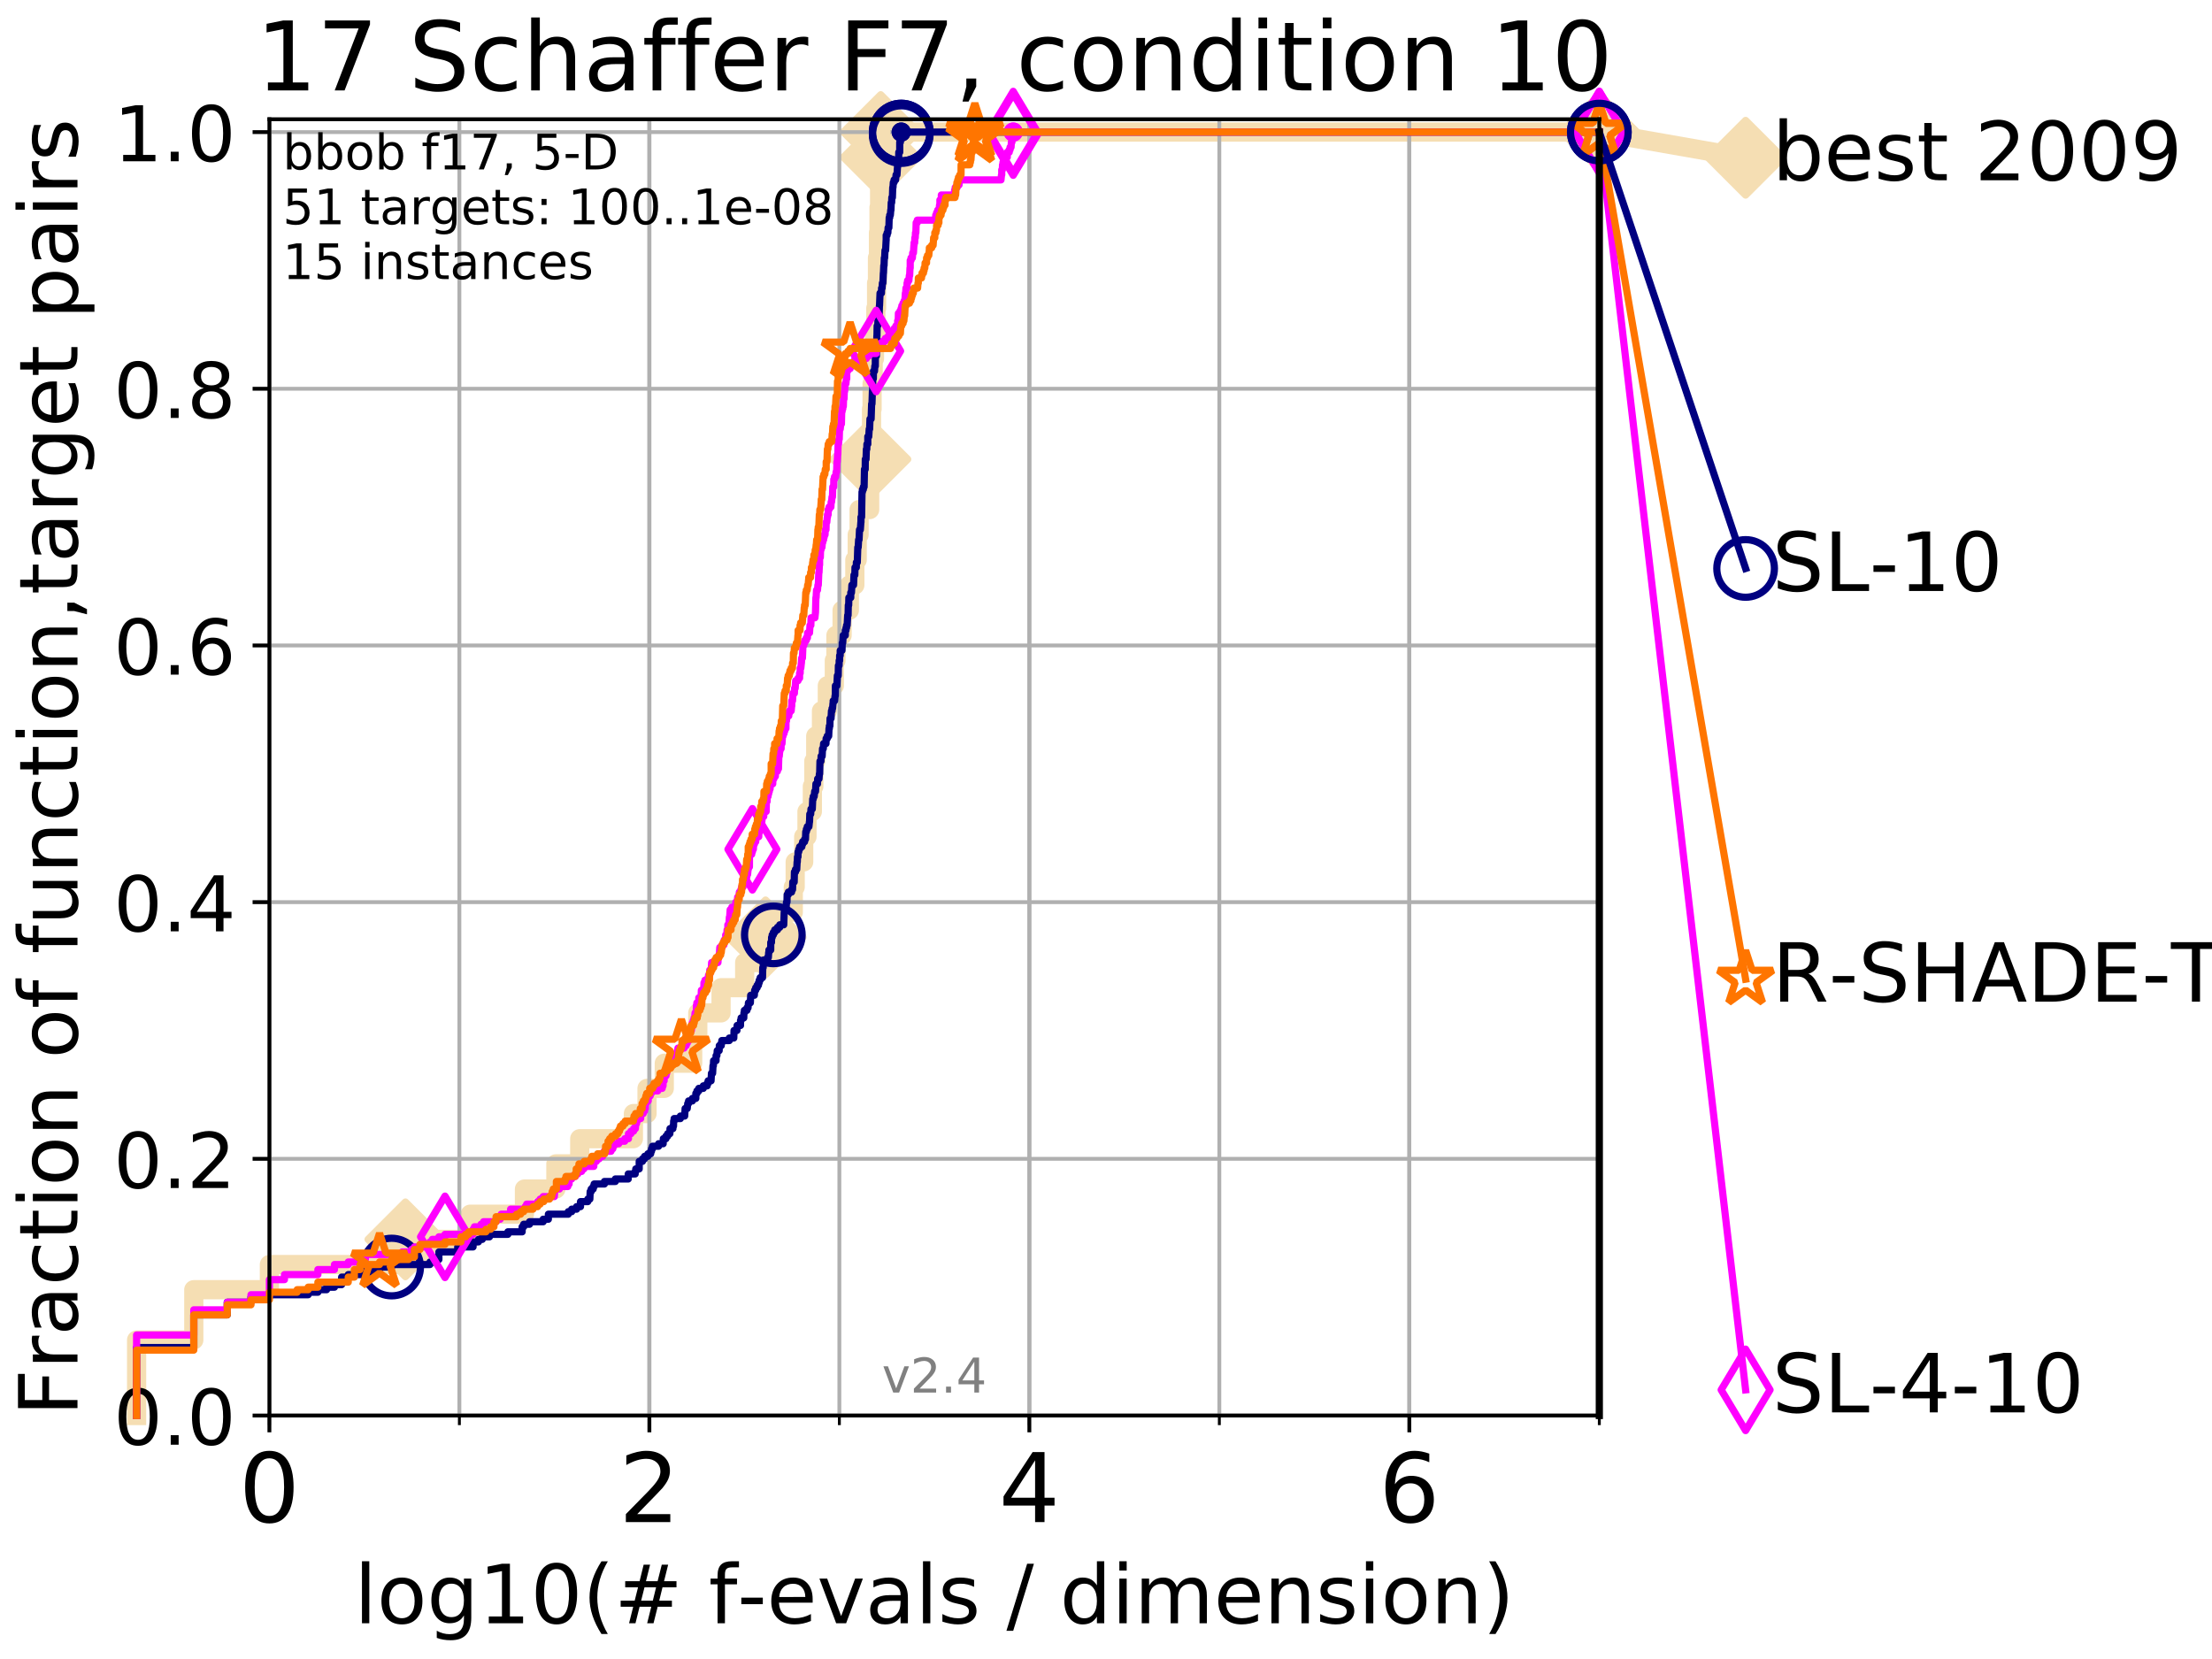<?xml version="1.0" encoding="utf-8" standalone="no"?>
<!DOCTYPE svg PUBLIC "-//W3C//DTD SVG 1.1//EN"
  "http://www.w3.org/Graphics/SVG/1.1/DTD/svg11.dtd">
<!-- Created with matplotlib (http://matplotlib.org/) -->
<svg height="345.6pt" version="1.1" viewBox="0 0 460.8 345.6" width="460.8pt" xmlns="http://www.w3.org/2000/svg" xmlns:xlink="http://www.w3.org/1999/xlink">
 <defs>
  <style type="text/css">
*{stroke-linecap:butt;stroke-linejoin:round;}
  </style>
 </defs>
 <g id="figure_1">
  <g id="patch_1">
   <path d="M 0 345.6 
L 460.8 345.6 
L 460.8 0 
L 0 0 
z
" style="fill:#ffffff;"/>
  </g>
  <g id="axes_1">
   <g id="patch_2">
    <path d="M 56.12 294.88 
L 333.168 294.88 
L 333.168 24.84 
L 56.12 24.84 
z
" style="fill:#ffffff;"/>
   </g>
   <g id="line2d_1">
    <path d="M 28.456 294.88 
L 28.456 279.153 
L 40.37 279.153 
L 40.37 268.668 
L 56.12 268.668 
L 56.12 263.425 
L 84.458 263.425 
L 84.458 258.183 
L 97.95 258.183 
L 97.95 252.94 
L 109.251 252.94 
L 109.251 247.698 
L 115.798 247.698 
L 115.798 242.455 
L 120.77 242.455 
L 120.77 237.213 
L 131.949 237.213 
L 131.949 231.97 
L 134.788 231.97 
L 134.788 226.728 
L 138.382 226.728 
L 138.382 221.485 
L 144.296 221.485 
L 144.296 216.243 
L 145.361 216.243 
L 145.361 211 
L 150.21 211 
L 150.21 205.758 
L 155.129 205.758 
L 155.129 200.515 
L 159.479 200.515 
L 159.479 195.273 
L 160.034 195.273 
L 160.034 190.03 
L 165.259 190.03 
L 165.259 184.788 
L 165.651 184.788 
L 165.651 179.546 
L 167.424 179.546 
L 167.424 174.303 
L 168.109 174.303 
L 168.109 169.061 
L 169.227 169.061 
L 169.227 163.818 
L 169.535 163.818 
L 169.535 158.576 
L 169.933 158.576 
L 169.933 153.333 
L 171.126 153.333 
L 171.126 148.091 
L 172.346 148.091 
L 172.346 142.848 
L 173.802 142.848 
L 173.802 137.606 
L 174.139 137.606 
L 174.139 132.363 
L 175.423 132.363 
L 175.423 127.121 
L 176.94 127.121 
L 176.94 121.878 
L 178.08 121.878 
L 178.08 116.636 
L 178.574 116.636 
L 178.574 111.393 
L 178.966 111.393 
L 178.966 106.151 
L 181.168 106.151 
L 181.168 100.908 
L 181.317 100.908 
L 181.317 95.666 
L 181.4 95.666 
L 181.4 90.423 
L 181.556 90.423 
L 181.556 85.181 
L 181.672 85.181 
L 181.672 79.938 
L 181.897 79.938 
L 181.897 74.696 
L 182.171 74.696 
L 182.171 69.453 
L 182.452 69.453 
L 182.452 64.211 
L 182.61 64.211 
L 182.61 58.969 
L 182.791 58.969 
L 182.791 53.726 
L 182.998 53.726 
L 182.998 48.484 
L 183.113 48.484 
L 183.113 43.241 
L 183.238 43.241 
L 183.238 37.999 
L 183.348 37.999 
L 183.348 32.756 
L 183.473 32.756 
L 183.473 27.514 
L 333.168 27.514 
" style="fill:none;stroke:#f5deb3;stroke-linecap:square;stroke-width:4;"/>
   </g>
   <g id="line2d_2">
    <defs>
     <path d="M -0 7.778 
L 7.778 0 
L 0 -7.778 
L -7.778 -0 
z
" id="me5c59076f7" style="stroke:#f5deb3;stroke-linejoin:miter;stroke-width:1.5;"/>
    </defs>
    <g>
     <use style="fill:#f5deb3;stroke:#f5deb3;stroke-linejoin:miter;stroke-width:1.5;" x="84.458" xlink:href="#me5c59076f7" y="258.183"/>
     <use style="fill:#f5deb3;stroke:#f5deb3;stroke-linejoin:miter;stroke-width:1.5;" x="159.479" xlink:href="#me5c59076f7" y="195.273"/>
     <use style="fill:#f5deb3;stroke:#f5deb3;stroke-linejoin:miter;stroke-width:1.5;" x="181.317" xlink:href="#me5c59076f7" y="95.666"/>
     <use style="fill:#f5deb3;stroke:#f5deb3;stroke-linejoin:miter;stroke-width:1.5;" x="183.473" xlink:href="#me5c59076f7" y="32.756"/>
     <use style="fill:#f5deb3;stroke:#f5deb3;stroke-linejoin:miter;stroke-width:1.5;" x="183.473" xlink:href="#me5c59076f7" y="27.514"/>
     <use style="fill:#f5deb3;stroke:#f5deb3;stroke-linejoin:miter;stroke-width:1.5;" x="333.168" xlink:href="#me5c59076f7" y="27.514"/>
    </g>
   </g>
   <g id="line2d_3">
    <path style="fill:none;stroke:#f5deb3;stroke-linecap:square;stroke-width:4;"/>
    <g/>
   </g>
   <g id="line2d_4">
    <path d="M 333.168 27.514 
L 363.643 32.861 
" style="fill:none;stroke:#f5deb3;stroke-linecap:square;stroke-width:4;"/>
    <g>
     <use style="fill:#f5deb3;stroke:#f5deb3;stroke-linejoin:miter;stroke-width:1.5;" x="333.168" xlink:href="#me5c59076f7" y="27.514"/>
     <use style="fill:#f5deb3;stroke:#f5deb3;stroke-linejoin:miter;stroke-width:1.5;" x="363.643" xlink:href="#me5c59076f7" y="32.861"/>
    </g>
   </g>
   <g id="matplotlib.axis_1">
    <g id="xtick_1">
     <g id="line2d_5">
      <path clip-path="url(#p8a2367bdfa)" d="M 56.12 294.88 
L 56.12 24.84 
" style="fill:none;stroke:#b0b0b0;stroke-linecap:square;stroke-width:0.8;"/>
     </g>
     <g id="line2d_6">
      <defs>
       <path d="M 0 0 
L 0 3.5 
" id="m3fab449a42" style="stroke:#000000;stroke-width:0.8;"/>
      </defs>
      <g>
       <use style="stroke:#000000;stroke-width:0.8;" x="56.12" xlink:href="#m3fab449a42" y="294.88"/>
      </g>
     </g>
     <g id="text_1">
      <!-- 0 -->
      <defs>
       <path d="M 31.781 66.406 
Q 24.172 66.406 20.328 58.906 
Q 16.5 51.422 16.5 36.375 
Q 16.5 21.391 20.328 13.891 
Q 24.172 6.391 31.781 6.391 
Q 39.453 6.391 43.281 13.891 
Q 47.125 21.391 47.125 36.375 
Q 47.125 51.422 43.281 58.906 
Q 39.453 66.406 31.781 66.406 
z
M 31.781 74.219 
Q 44.047 74.219 50.516 64.516 
Q 56.984 54.828 56.984 36.375 
Q 56.984 17.969 50.516 8.266 
Q 44.047 -1.422 31.781 -1.422 
Q 19.531 -1.422 13.062 8.266 
Q 6.594 17.969 6.594 36.375 
Q 6.594 54.828 13.062 64.516 
Q 19.531 74.219 31.781 74.219 
z
" id="DejaVuSans-30"/>
      </defs>
      <g transform="translate(49.758 317.077)scale(0.2 -0.2)">
       <use xlink:href="#DejaVuSans-30"/>
      </g>
     </g>
    </g>
    <g id="xtick_2">
     <g id="line2d_7">
      <path clip-path="url(#p8a2367bdfa)" d="M 135.277 294.88 
L 135.277 24.84 
" style="fill:none;stroke:#b0b0b0;stroke-linecap:square;stroke-width:0.8;"/>
     </g>
     <g id="line2d_8">
      <g>
       <use style="stroke:#000000;stroke-width:0.8;" x="135.277" xlink:href="#m3fab449a42" y="294.88"/>
      </g>
     </g>
     <g id="text_2">
      <!-- 2 -->
      <defs>
       <path d="M 19.188 8.297 
L 53.609 8.297 
L 53.609 0 
L 7.328 0 
L 7.328 8.297 
Q 12.938 14.109 22.625 23.891 
Q 32.328 33.688 34.812 36.531 
Q 39.547 41.844 41.422 45.531 
Q 43.312 49.219 43.312 52.781 
Q 43.312 58.594 39.234 62.25 
Q 35.156 65.922 28.609 65.922 
Q 23.969 65.922 18.812 64.312 
Q 13.672 62.703 7.812 59.422 
L 7.812 69.391 
Q 13.766 71.781 18.938 73 
Q 24.125 74.219 28.422 74.219 
Q 39.75 74.219 46.484 68.547 
Q 53.219 62.891 53.219 53.422 
Q 53.219 48.922 51.531 44.891 
Q 49.859 40.875 45.406 35.406 
Q 44.188 33.984 37.641 27.219 
Q 31.109 20.453 19.188 8.297 
z
" id="DejaVuSans-32"/>
      </defs>
      <g transform="translate(128.914 317.077)scale(0.2 -0.2)">
       <use xlink:href="#DejaVuSans-32"/>
      </g>
     </g>
    </g>
    <g id="xtick_3">
     <g id="line2d_9">
      <path clip-path="url(#p8a2367bdfa)" d="M 214.433 294.88 
L 214.433 24.84 
" style="fill:none;stroke:#b0b0b0;stroke-linecap:square;stroke-width:0.8;"/>
     </g>
     <g id="line2d_10">
      <g>
       <use style="stroke:#000000;stroke-width:0.8;" x="214.433" xlink:href="#m3fab449a42" y="294.88"/>
      </g>
     </g>
     <g id="text_3">
      <!-- 4 -->
      <defs>
       <path d="M 37.797 64.312 
L 12.891 25.391 
L 37.797 25.391 
z
M 35.203 72.906 
L 47.609 72.906 
L 47.609 25.391 
L 58.016 25.391 
L 58.016 17.188 
L 47.609 17.188 
L 47.609 0 
L 37.797 0 
L 37.797 17.188 
L 4.891 17.188 
L 4.891 26.703 
z
" id="DejaVuSans-34"/>
      </defs>
      <g transform="translate(208.071 317.077)scale(0.2 -0.2)">
       <use xlink:href="#DejaVuSans-34"/>
      </g>
     </g>
    </g>
    <g id="xtick_4">
     <g id="line2d_11">
      <path clip-path="url(#p8a2367bdfa)" d="M 293.59 294.88 
L 293.59 24.84 
" style="fill:none;stroke:#b0b0b0;stroke-linecap:square;stroke-width:0.8;"/>
     </g>
     <g id="line2d_12">
      <g>
       <use style="stroke:#000000;stroke-width:0.8;" x="293.59" xlink:href="#m3fab449a42" y="294.88"/>
      </g>
     </g>
     <g id="text_4">
      <!-- 6 -->
      <defs>
       <path d="M 33.016 40.375 
Q 26.375 40.375 22.484 35.828 
Q 18.609 31.297 18.609 23.391 
Q 18.609 15.531 22.484 10.953 
Q 26.375 6.391 33.016 6.391 
Q 39.656 6.391 43.531 10.953 
Q 47.406 15.531 47.406 23.391 
Q 47.406 31.297 43.531 35.828 
Q 39.656 40.375 33.016 40.375 
z
M 52.594 71.297 
L 52.594 62.312 
Q 48.875 64.062 45.094 64.984 
Q 41.312 65.922 37.594 65.922 
Q 27.828 65.922 22.672 59.328 
Q 17.531 52.734 16.797 39.406 
Q 19.672 43.656 24.016 45.922 
Q 28.375 48.188 33.594 48.188 
Q 44.578 48.188 50.953 41.516 
Q 57.328 34.859 57.328 23.391 
Q 57.328 12.156 50.688 5.359 
Q 44.047 -1.422 33.016 -1.422 
Q 20.359 -1.422 13.672 8.266 
Q 6.984 17.969 6.984 36.375 
Q 6.984 53.656 15.188 63.938 
Q 23.391 74.219 37.203 74.219 
Q 40.922 74.219 44.703 73.484 
Q 48.484 72.75 52.594 71.297 
z
" id="DejaVuSans-36"/>
      </defs>
      <g transform="translate(287.227 317.077)scale(0.2 -0.2)">
       <use xlink:href="#DejaVuSans-36"/>
      </g>
     </g>
    </g>
    <g id="xtick_5">
     <g id="line2d_13">
      <path clip-path="url(#p8a2367bdfa)" d="M 56.12 294.88 
L 56.12 24.84 
" style="fill:none;stroke:#b0b0b0;stroke-linecap:square;stroke-width:0.8;"/>
     </g>
     <g id="line2d_14">
      <defs>
       <path d="M 0 0 
L 0 2 
" id="m8dac02eb1b" style="stroke:#000000;stroke-width:0.6;"/>
      </defs>
      <g>
       <use style="stroke:#000000;stroke-width:0.6;" x="56.12" xlink:href="#m8dac02eb1b" y="294.88"/>
      </g>
     </g>
    </g>
    <g id="xtick_6">
     <g id="line2d_15">
      <path clip-path="url(#p8a2367bdfa)" d="M 95.698 294.88 
L 95.698 24.84 
" style="fill:none;stroke:#b0b0b0;stroke-linecap:square;stroke-width:0.8;"/>
     </g>
     <g id="line2d_16">
      <g>
       <use style="stroke:#000000;stroke-width:0.6;" x="95.698" xlink:href="#m8dac02eb1b" y="294.88"/>
      </g>
     </g>
    </g>
    <g id="xtick_7">
     <g id="line2d_17">
      <path clip-path="url(#p8a2367bdfa)" d="M 135.277 294.88 
L 135.277 24.84 
" style="fill:none;stroke:#b0b0b0;stroke-linecap:square;stroke-width:0.8;"/>
     </g>
     <g id="line2d_18">
      <g>
       <use style="stroke:#000000;stroke-width:0.6;" x="135.277" xlink:href="#m8dac02eb1b" y="294.88"/>
      </g>
     </g>
    </g>
    <g id="xtick_8">
     <g id="line2d_19">
      <path clip-path="url(#p8a2367bdfa)" d="M 174.855 294.88 
L 174.855 24.84 
" style="fill:none;stroke:#b0b0b0;stroke-linecap:square;stroke-width:0.8;"/>
     </g>
     <g id="line2d_20">
      <g>
       <use style="stroke:#000000;stroke-width:0.6;" x="174.855" xlink:href="#m8dac02eb1b" y="294.88"/>
      </g>
     </g>
    </g>
    <g id="xtick_9">
     <g id="line2d_21">
      <path clip-path="url(#p8a2367bdfa)" d="M 214.433 294.88 
L 214.433 24.84 
" style="fill:none;stroke:#b0b0b0;stroke-linecap:square;stroke-width:0.8;"/>
     </g>
     <g id="line2d_22">
      <g>
       <use style="stroke:#000000;stroke-width:0.6;" x="214.433" xlink:href="#m8dac02eb1b" y="294.88"/>
      </g>
     </g>
    </g>
    <g id="xtick_10">
     <g id="line2d_23">
      <path clip-path="url(#p8a2367bdfa)" d="M 254.011 294.88 
L 254.011 24.84 
" style="fill:none;stroke:#b0b0b0;stroke-linecap:square;stroke-width:0.8;"/>
     </g>
     <g id="line2d_24">
      <g>
       <use style="stroke:#000000;stroke-width:0.6;" x="254.011" xlink:href="#m8dac02eb1b" y="294.88"/>
      </g>
     </g>
    </g>
    <g id="xtick_11">
     <g id="line2d_25">
      <path clip-path="url(#p8a2367bdfa)" d="M 293.59 294.88 
L 293.59 24.84 
" style="fill:none;stroke:#b0b0b0;stroke-linecap:square;stroke-width:0.8;"/>
     </g>
     <g id="line2d_26">
      <g>
       <use style="stroke:#000000;stroke-width:0.6;" x="293.59" xlink:href="#m8dac02eb1b" y="294.88"/>
      </g>
     </g>
    </g>
    <g id="xtick_12">
     <g id="line2d_27">
      <path clip-path="url(#p8a2367bdfa)" d="M 333.168 294.88 
L 333.168 24.84 
" style="fill:none;stroke:#b0b0b0;stroke-linecap:square;stroke-width:0.8;"/>
     </g>
     <g id="line2d_28">
      <g>
       <use style="stroke:#000000;stroke-width:0.6;" x="333.168" xlink:href="#m8dac02eb1b" y="294.88"/>
      </g>
     </g>
    </g>
    <g id="text_5">
     <!-- log10(# f-evals / dimension) -->
     <defs>
      <path d="M 9.422 75.984 
L 18.406 75.984 
L 18.406 0 
L 9.422 0 
z
" id="DejaVuSans-6c"/>
      <path d="M 30.609 48.391 
Q 23.391 48.391 19.188 42.75 
Q 14.984 37.109 14.984 27.297 
Q 14.984 17.484 19.156 11.844 
Q 23.344 6.203 30.609 6.203 
Q 37.797 6.203 41.984 11.859 
Q 46.188 17.531 46.188 27.297 
Q 46.188 37.016 41.984 42.703 
Q 37.797 48.391 30.609 48.391 
z
M 30.609 56 
Q 42.328 56 49.016 48.375 
Q 55.719 40.766 55.719 27.297 
Q 55.719 13.875 49.016 6.219 
Q 42.328 -1.422 30.609 -1.422 
Q 18.844 -1.422 12.172 6.219 
Q 5.516 13.875 5.516 27.297 
Q 5.516 40.766 12.172 48.375 
Q 18.844 56 30.609 56 
z
" id="DejaVuSans-6f"/>
      <path d="M 45.406 27.984 
Q 45.406 37.75 41.375 43.109 
Q 37.359 48.484 30.078 48.484 
Q 22.859 48.484 18.828 43.109 
Q 14.797 37.75 14.797 27.984 
Q 14.797 18.266 18.828 12.891 
Q 22.859 7.516 30.078 7.516 
Q 37.359 7.516 41.375 12.891 
Q 45.406 18.266 45.406 27.984 
z
M 54.391 6.781 
Q 54.391 -7.172 48.188 -13.984 
Q 42 -20.797 29.203 -20.797 
Q 24.469 -20.797 20.266 -20.094 
Q 16.062 -19.391 12.109 -17.922 
L 12.109 -9.188 
Q 16.062 -11.328 19.922 -12.344 
Q 23.781 -13.375 27.781 -13.375 
Q 36.625 -13.375 41.016 -8.766 
Q 45.406 -4.156 45.406 5.172 
L 45.406 9.625 
Q 42.625 4.781 38.281 2.391 
Q 33.938 0 27.875 0 
Q 17.828 0 11.672 7.656 
Q 5.516 15.328 5.516 27.984 
Q 5.516 40.672 11.672 48.328 
Q 17.828 56 27.875 56 
Q 33.938 56 38.281 53.609 
Q 42.625 51.219 45.406 46.391 
L 45.406 54.688 
L 54.391 54.688 
z
" id="DejaVuSans-67"/>
      <path d="M 12.406 8.297 
L 28.516 8.297 
L 28.516 63.922 
L 10.984 60.406 
L 10.984 69.391 
L 28.422 72.906 
L 38.281 72.906 
L 38.281 8.297 
L 54.391 8.297 
L 54.391 0 
L 12.406 0 
z
" id="DejaVuSans-31"/>
      <path d="M 31 75.875 
Q 24.469 64.656 21.281 53.656 
Q 18.109 42.672 18.109 31.391 
Q 18.109 20.125 21.312 9.062 
Q 24.516 -2 31 -13.188 
L 23.188 -13.188 
Q 15.875 -1.703 12.234 9.375 
Q 8.594 20.453 8.594 31.391 
Q 8.594 42.281 12.203 53.312 
Q 15.828 64.359 23.188 75.875 
z
" id="DejaVuSans-28"/>
      <path d="M 51.125 44 
L 36.922 44 
L 32.812 27.688 
L 47.125 27.688 
z
M 43.797 71.781 
L 38.719 51.516 
L 52.984 51.516 
L 58.109 71.781 
L 65.922 71.781 
L 60.891 51.516 
L 76.125 51.516 
L 76.125 44 
L 58.984 44 
L 54.984 27.688 
L 70.516 27.688 
L 70.516 20.219 
L 53.078 20.219 
L 48 0 
L 40.188 0 
L 45.219 20.219 
L 30.906 20.219 
L 25.875 0 
L 18.016 0 
L 23.094 20.219 
L 7.719 20.219 
L 7.719 27.688 
L 24.906 27.688 
L 29 44 
L 13.281 44 
L 13.281 51.516 
L 30.906 51.516 
L 35.891 71.781 
z
" id="DejaVuSans-23"/>
      <path id="DejaVuSans-20"/>
      <path d="M 37.109 75.984 
L 37.109 68.5 
L 28.516 68.5 
Q 23.688 68.5 21.797 66.547 
Q 19.922 64.594 19.922 59.516 
L 19.922 54.688 
L 34.719 54.688 
L 34.719 47.703 
L 19.922 47.703 
L 19.922 0 
L 10.891 0 
L 10.891 47.703 
L 2.297 47.703 
L 2.297 54.688 
L 10.891 54.688 
L 10.891 58.5 
Q 10.891 67.625 15.141 71.797 
Q 19.391 75.984 28.609 75.984 
z
" id="DejaVuSans-66"/>
      <path d="M 4.891 31.391 
L 31.203 31.391 
L 31.203 23.391 
L 4.891 23.391 
z
" id="DejaVuSans-2d"/>
      <path d="M 56.203 29.594 
L 56.203 25.203 
L 14.891 25.203 
Q 15.484 15.922 20.484 11.062 
Q 25.484 6.203 34.422 6.203 
Q 39.594 6.203 44.453 7.469 
Q 49.312 8.734 54.109 11.281 
L 54.109 2.781 
Q 49.266 0.734 44.188 -0.344 
Q 39.109 -1.422 33.891 -1.422 
Q 20.797 -1.422 13.156 6.188 
Q 5.516 13.812 5.516 26.812 
Q 5.516 40.234 12.766 48.109 
Q 20.016 56 32.328 56 
Q 43.359 56 49.781 48.891 
Q 56.203 41.797 56.203 29.594 
z
M 47.219 32.234 
Q 47.125 39.594 43.094 43.984 
Q 39.062 48.391 32.422 48.391 
Q 24.906 48.391 20.391 44.141 
Q 15.875 39.891 15.188 32.172 
z
" id="DejaVuSans-65"/>
      <path d="M 2.984 54.688 
L 12.5 54.688 
L 29.594 8.797 
L 46.688 54.688 
L 56.203 54.688 
L 35.688 0 
L 23.484 0 
z
" id="DejaVuSans-76"/>
      <path d="M 34.281 27.484 
Q 23.391 27.484 19.188 25 
Q 14.984 22.516 14.984 16.5 
Q 14.984 11.719 18.141 8.906 
Q 21.297 6.109 26.703 6.109 
Q 34.188 6.109 38.703 11.406 
Q 43.219 16.703 43.219 25.484 
L 43.219 27.484 
z
M 52.203 31.203 
L 52.203 0 
L 43.219 0 
L 43.219 8.297 
Q 40.141 3.328 35.547 0.953 
Q 30.953 -1.422 24.312 -1.422 
Q 15.922 -1.422 10.953 3.297 
Q 6 8.016 6 15.922 
Q 6 25.141 12.172 29.828 
Q 18.359 34.516 30.609 34.516 
L 43.219 34.516 
L 43.219 35.406 
Q 43.219 41.609 39.141 45 
Q 35.062 48.391 27.688 48.391 
Q 23 48.391 18.547 47.266 
Q 14.109 46.141 10.016 43.891 
L 10.016 52.203 
Q 14.938 54.109 19.578 55.047 
Q 24.219 56 28.609 56 
Q 40.484 56 46.344 49.844 
Q 52.203 43.703 52.203 31.203 
z
" id="DejaVuSans-61"/>
      <path d="M 44.281 53.078 
L 44.281 44.578 
Q 40.484 46.531 36.375 47.5 
Q 32.281 48.484 27.875 48.484 
Q 21.188 48.484 17.844 46.438 
Q 14.5 44.391 14.5 40.281 
Q 14.5 37.156 16.891 35.375 
Q 19.281 33.594 26.516 31.984 
L 29.594 31.297 
Q 39.156 29.25 43.188 25.516 
Q 47.219 21.781 47.219 15.094 
Q 47.219 7.469 41.188 3.016 
Q 35.156 -1.422 24.609 -1.422 
Q 20.219 -1.422 15.453 -0.562 
Q 10.688 0.297 5.422 2 
L 5.422 11.281 
Q 10.406 8.688 15.234 7.391 
Q 20.062 6.109 24.812 6.109 
Q 31.156 6.109 34.562 8.281 
Q 37.984 10.453 37.984 14.406 
Q 37.984 18.062 35.516 20.016 
Q 33.062 21.969 24.703 23.781 
L 21.578 24.516 
Q 13.234 26.266 9.516 29.906 
Q 5.812 33.547 5.812 39.891 
Q 5.812 47.609 11.281 51.797 
Q 16.75 56 26.812 56 
Q 31.781 56 36.172 55.266 
Q 40.578 54.547 44.281 53.078 
z
" id="DejaVuSans-73"/>
      <path d="M 25.391 72.906 
L 33.688 72.906 
L 8.297 -9.281 
L 0 -9.281 
z
" id="DejaVuSans-2f"/>
      <path d="M 45.406 46.391 
L 45.406 75.984 
L 54.391 75.984 
L 54.391 0 
L 45.406 0 
L 45.406 8.203 
Q 42.578 3.328 38.25 0.953 
Q 33.938 -1.422 27.875 -1.422 
Q 17.969 -1.422 11.734 6.484 
Q 5.516 14.406 5.516 27.297 
Q 5.516 40.188 11.734 48.094 
Q 17.969 56 27.875 56 
Q 33.938 56 38.25 53.625 
Q 42.578 51.266 45.406 46.391 
z
M 14.797 27.297 
Q 14.797 17.391 18.875 11.75 
Q 22.953 6.109 30.078 6.109 
Q 37.203 6.109 41.297 11.75 
Q 45.406 17.391 45.406 27.297 
Q 45.406 37.203 41.297 42.844 
Q 37.203 48.484 30.078 48.484 
Q 22.953 48.484 18.875 42.844 
Q 14.797 37.203 14.797 27.297 
z
" id="DejaVuSans-64"/>
      <path d="M 9.422 54.688 
L 18.406 54.688 
L 18.406 0 
L 9.422 0 
z
M 9.422 75.984 
L 18.406 75.984 
L 18.406 64.594 
L 9.422 64.594 
z
" id="DejaVuSans-69"/>
      <path d="M 52 44.188 
Q 55.375 50.25 60.062 53.125 
Q 64.75 56 71.094 56 
Q 79.641 56 84.281 50.016 
Q 88.922 44.047 88.922 33.016 
L 88.922 0 
L 79.891 0 
L 79.891 32.719 
Q 79.891 40.578 77.094 44.375 
Q 74.312 48.188 68.609 48.188 
Q 61.625 48.188 57.562 43.547 
Q 53.516 38.922 53.516 30.906 
L 53.516 0 
L 44.484 0 
L 44.484 32.719 
Q 44.484 40.625 41.703 44.406 
Q 38.922 48.188 33.109 48.188 
Q 26.219 48.188 22.156 43.531 
Q 18.109 38.875 18.109 30.906 
L 18.109 0 
L 9.078 0 
L 9.078 54.688 
L 18.109 54.688 
L 18.109 46.188 
Q 21.188 51.219 25.484 53.609 
Q 29.781 56 35.688 56 
Q 41.656 56 45.828 52.969 
Q 50 49.953 52 44.188 
z
" id="DejaVuSans-6d"/>
      <path d="M 54.891 33.016 
L 54.891 0 
L 45.906 0 
L 45.906 32.719 
Q 45.906 40.484 42.875 44.328 
Q 39.844 48.188 33.797 48.188 
Q 26.516 48.188 22.312 43.547 
Q 18.109 38.922 18.109 30.906 
L 18.109 0 
L 9.078 0 
L 9.078 54.688 
L 18.109 54.688 
L 18.109 46.188 
Q 21.344 51.125 25.703 53.562 
Q 30.078 56 35.797 56 
Q 45.219 56 50.047 50.172 
Q 54.891 44.344 54.891 33.016 
z
" id="DejaVuSans-6e"/>
      <path d="M 8.016 75.875 
L 15.828 75.875 
Q 23.141 64.359 26.781 53.312 
Q 30.422 42.281 30.422 31.391 
Q 30.422 20.453 26.781 9.375 
Q 23.141 -1.703 15.828 -13.188 
L 8.016 -13.188 
Q 14.5 -2 17.703 9.062 
Q 20.906 20.125 20.906 31.391 
Q 20.906 42.672 17.703 53.656 
Q 14.5 64.656 8.016 75.875 
z
" id="DejaVuSans-29"/>
     </defs>
     <g transform="translate(73.803 338.154)scale(0.17 -0.17)">
      <use xlink:href="#DejaVuSans-6c"/>
      <use x="27.783" xlink:href="#DejaVuSans-6f"/>
      <use x="88.965" xlink:href="#DejaVuSans-67"/>
      <use x="152.441" xlink:href="#DejaVuSans-31"/>
      <use x="216.064" xlink:href="#DejaVuSans-30"/>
      <use x="279.688" xlink:href="#DejaVuSans-28"/>
      <use x="318.701" xlink:href="#DejaVuSans-23"/>
      <use x="402.49" xlink:href="#DejaVuSans-20"/>
      <use x="434.277" xlink:href="#DejaVuSans-66"/>
      <use x="469.404" xlink:href="#DejaVuSans-2d"/>
      <use x="505.488" xlink:href="#DejaVuSans-65"/>
      <use x="567.012" xlink:href="#DejaVuSans-76"/>
      <use x="626.191" xlink:href="#DejaVuSans-61"/>
      <use x="687.471" xlink:href="#DejaVuSans-6c"/>
      <use x="715.254" xlink:href="#DejaVuSans-73"/>
      <use x="767.354" xlink:href="#DejaVuSans-20"/>
      <use x="799.141" xlink:href="#DejaVuSans-2f"/>
      <use x="832.832" xlink:href="#DejaVuSans-20"/>
      <use x="864.619" xlink:href="#DejaVuSans-64"/>
      <use x="928.096" xlink:href="#DejaVuSans-69"/>
      <use x="955.879" xlink:href="#DejaVuSans-6d"/>
      <use x="1053.291" xlink:href="#DejaVuSans-65"/>
      <use x="1114.814" xlink:href="#DejaVuSans-6e"/>
      <use x="1178.193" xlink:href="#DejaVuSans-73"/>
      <use x="1230.293" xlink:href="#DejaVuSans-69"/>
      <use x="1258.076" xlink:href="#DejaVuSans-6f"/>
      <use x="1319.258" xlink:href="#DejaVuSans-6e"/>
      <use x="1382.637" xlink:href="#DejaVuSans-29"/>
     </g>
    </g>
   </g>
   <g id="matplotlib.axis_2">
    <g id="ytick_1">
     <g id="line2d_29">
      <path clip-path="url(#p8a2367bdfa)" d="M 56.12 294.88 
L 333.168 294.88 
" style="fill:none;stroke:#b0b0b0;stroke-linecap:square;stroke-width:0.8;"/>
     </g>
     <g id="line2d_30">
      <defs>
       <path d="M 0 0 
L -3.5 0 
" id="m10c8ac6671" style="stroke:#000000;stroke-width:0.8;"/>
      </defs>
      <g>
       <use style="stroke:#000000;stroke-width:0.8;" x="56.12" xlink:href="#m10c8ac6671" y="294.88"/>
      </g>
     </g>
     <g id="text_6">
      <!-- 0.0 -->
      <defs>
       <path d="M 10.688 12.406 
L 21 12.406 
L 21 0 
L 10.688 0 
z
" id="DejaVuSans-2e"/>
      </defs>
      <g transform="translate(23.675 300.959)scale(0.16 -0.16)">
       <use xlink:href="#DejaVuSans-30"/>
       <use x="63.623" xlink:href="#DejaVuSans-2e"/>
       <use x="95.41" xlink:href="#DejaVuSans-30"/>
      </g>
     </g>
    </g>
    <g id="ytick_2">
     <g id="line2d_31">
      <path clip-path="url(#p8a2367bdfa)" d="M 56.12 241.407 
L 333.168 241.407 
" style="fill:none;stroke:#b0b0b0;stroke-linecap:square;stroke-width:0.8;"/>
     </g>
     <g id="line2d_32">
      <g>
       <use style="stroke:#000000;stroke-width:0.8;" x="56.12" xlink:href="#m10c8ac6671" y="241.407"/>
      </g>
     </g>
     <g id="text_7">
      <!-- 0.2 -->
      <g transform="translate(23.675 247.485)scale(0.16 -0.16)">
       <use xlink:href="#DejaVuSans-30"/>
       <use x="63.623" xlink:href="#DejaVuSans-2e"/>
       <use x="95.41" xlink:href="#DejaVuSans-32"/>
      </g>
     </g>
    </g>
    <g id="ytick_3">
     <g id="line2d_33">
      <path clip-path="url(#p8a2367bdfa)" d="M 56.12 187.933 
L 333.168 187.933 
" style="fill:none;stroke:#b0b0b0;stroke-linecap:square;stroke-width:0.8;"/>
     </g>
     <g id="line2d_34">
      <g>
       <use style="stroke:#000000;stroke-width:0.8;" x="56.12" xlink:href="#m10c8ac6671" y="187.933"/>
      </g>
     </g>
     <g id="text_8">
      <!-- 0.4 -->
      <g transform="translate(23.675 194.012)scale(0.16 -0.16)">
       <use xlink:href="#DejaVuSans-30"/>
       <use x="63.623" xlink:href="#DejaVuSans-2e"/>
       <use x="95.41" xlink:href="#DejaVuSans-34"/>
      </g>
     </g>
    </g>
    <g id="ytick_4">
     <g id="line2d_35">
      <path clip-path="url(#p8a2367bdfa)" d="M 56.12 134.46 
L 333.168 134.46 
" style="fill:none;stroke:#b0b0b0;stroke-linecap:square;stroke-width:0.8;"/>
     </g>
     <g id="line2d_36">
      <g>
       <use style="stroke:#000000;stroke-width:0.8;" x="56.12" xlink:href="#m10c8ac6671" y="134.46"/>
      </g>
     </g>
     <g id="text_9">
      <!-- 0.6 -->
      <g transform="translate(23.675 140.539)scale(0.16 -0.16)">
       <use xlink:href="#DejaVuSans-30"/>
       <use x="63.623" xlink:href="#DejaVuSans-2e"/>
       <use x="95.41" xlink:href="#DejaVuSans-36"/>
      </g>
     </g>
    </g>
    <g id="ytick_5">
     <g id="line2d_37">
      <path clip-path="url(#p8a2367bdfa)" d="M 56.12 80.987 
L 333.168 80.987 
" style="fill:none;stroke:#b0b0b0;stroke-linecap:square;stroke-width:0.8;"/>
     </g>
     <g id="line2d_38">
      <g>
       <use style="stroke:#000000;stroke-width:0.8;" x="56.12" xlink:href="#m10c8ac6671" y="80.987"/>
      </g>
     </g>
     <g id="text_10">
      <!-- 0.8 -->
      <defs>
       <path d="M 31.781 34.625 
Q 24.75 34.625 20.719 30.859 
Q 16.703 27.094 16.703 20.516 
Q 16.703 13.922 20.719 10.156 
Q 24.75 6.391 31.781 6.391 
Q 38.812 6.391 42.859 10.172 
Q 46.922 13.969 46.922 20.516 
Q 46.922 27.094 42.891 30.859 
Q 38.875 34.625 31.781 34.625 
z
M 21.922 38.812 
Q 15.578 40.375 12.031 44.719 
Q 8.5 49.078 8.5 55.328 
Q 8.5 64.062 14.719 69.141 
Q 20.953 74.219 31.781 74.219 
Q 42.672 74.219 48.875 69.141 
Q 55.078 64.062 55.078 55.328 
Q 55.078 49.078 51.531 44.719 
Q 48 40.375 41.703 38.812 
Q 48.828 37.156 52.797 32.312 
Q 56.781 27.484 56.781 20.516 
Q 56.781 9.906 50.312 4.234 
Q 43.844 -1.422 31.781 -1.422 
Q 19.734 -1.422 13.25 4.234 
Q 6.781 9.906 6.781 20.516 
Q 6.781 27.484 10.781 32.312 
Q 14.797 37.156 21.922 38.812 
z
M 18.312 54.391 
Q 18.312 48.734 21.844 45.562 
Q 25.391 42.391 31.781 42.391 
Q 38.141 42.391 41.719 45.562 
Q 45.312 48.734 45.312 54.391 
Q 45.312 60.062 41.719 63.234 
Q 38.141 66.406 31.781 66.406 
Q 25.391 66.406 21.844 63.234 
Q 18.312 60.062 18.312 54.391 
z
" id="DejaVuSans-38"/>
      </defs>
      <g transform="translate(23.675 87.066)scale(0.16 -0.16)">
       <use xlink:href="#DejaVuSans-30"/>
       <use x="63.623" xlink:href="#DejaVuSans-2e"/>
       <use x="95.41" xlink:href="#DejaVuSans-38"/>
      </g>
     </g>
    </g>
    <g id="ytick_6">
     <g id="line2d_39">
      <path clip-path="url(#p8a2367bdfa)" d="M 56.12 27.514 
L 333.168 27.514 
" style="fill:none;stroke:#b0b0b0;stroke-linecap:square;stroke-width:0.8;"/>
     </g>
     <g id="line2d_40">
      <g>
       <use style="stroke:#000000;stroke-width:0.8;" x="56.12" xlink:href="#m10c8ac6671" y="27.514"/>
      </g>
     </g>
     <g id="text_11">
      <!-- 1.0 -->
      <g transform="translate(23.675 33.592)scale(0.16 -0.16)">
       <use xlink:href="#DejaVuSans-31"/>
       <use x="63.623" xlink:href="#DejaVuSans-2e"/>
       <use x="95.41" xlink:href="#DejaVuSans-30"/>
      </g>
     </g>
    </g>
    <g id="text_12">
     <!-- Fraction of function,target pairs -->
     <defs>
      <path d="M 9.812 72.906 
L 51.703 72.906 
L 51.703 64.594 
L 19.672 64.594 
L 19.672 43.109 
L 48.578 43.109 
L 48.578 34.812 
L 19.672 34.812 
L 19.672 0 
L 9.812 0 
z
" id="DejaVuSans-46"/>
      <path d="M 41.109 46.297 
Q 39.594 47.172 37.812 47.578 
Q 36.031 48 33.891 48 
Q 26.266 48 22.188 43.047 
Q 18.109 38.094 18.109 28.812 
L 18.109 0 
L 9.078 0 
L 9.078 54.688 
L 18.109 54.688 
L 18.109 46.188 
Q 20.953 51.172 25.484 53.578 
Q 30.031 56 36.531 56 
Q 37.453 56 38.578 55.875 
Q 39.703 55.766 41.062 55.516 
z
" id="DejaVuSans-72"/>
      <path d="M 48.781 52.594 
L 48.781 44.188 
Q 44.969 46.297 41.141 47.344 
Q 37.312 48.391 33.406 48.391 
Q 24.656 48.391 19.812 42.844 
Q 14.984 37.312 14.984 27.297 
Q 14.984 17.281 19.812 11.734 
Q 24.656 6.203 33.406 6.203 
Q 37.312 6.203 41.141 7.25 
Q 44.969 8.297 48.781 10.406 
L 48.781 2.094 
Q 45.016 0.344 40.984 -0.531 
Q 36.969 -1.422 32.422 -1.422 
Q 20.062 -1.422 12.781 6.344 
Q 5.516 14.109 5.516 27.297 
Q 5.516 40.672 12.859 48.328 
Q 20.219 56 33.016 56 
Q 37.156 56 41.109 55.141 
Q 45.062 54.297 48.781 52.594 
z
" id="DejaVuSans-63"/>
      <path d="M 18.312 70.219 
L 18.312 54.688 
L 36.812 54.688 
L 36.812 47.703 
L 18.312 47.703 
L 18.312 18.016 
Q 18.312 11.328 20.141 9.422 
Q 21.969 7.516 27.594 7.516 
L 36.812 7.516 
L 36.812 0 
L 27.594 0 
Q 17.188 0 13.234 3.875 
Q 9.281 7.766 9.281 18.016 
L 9.281 47.703 
L 2.688 47.703 
L 2.688 54.688 
L 9.281 54.688 
L 9.281 70.219 
z
" id="DejaVuSans-74"/>
      <path d="M 8.5 21.578 
L 8.5 54.688 
L 17.484 54.688 
L 17.484 21.922 
Q 17.484 14.156 20.5 10.266 
Q 23.531 6.391 29.594 6.391 
Q 36.859 6.391 41.078 11.031 
Q 45.312 15.672 45.312 23.688 
L 45.312 54.688 
L 54.297 54.688 
L 54.297 0 
L 45.312 0 
L 45.312 8.406 
Q 42.047 3.422 37.719 1 
Q 33.406 -1.422 27.688 -1.422 
Q 18.266 -1.422 13.375 4.438 
Q 8.5 10.297 8.5 21.578 
z
M 31.109 56 
z
" id="DejaVuSans-75"/>
      <path d="M 11.719 12.406 
L 22.016 12.406 
L 22.016 4 
L 14.016 -11.625 
L 7.719 -11.625 
L 11.719 4 
z
" id="DejaVuSans-2c"/>
      <path d="M 18.109 8.203 
L 18.109 -20.797 
L 9.078 -20.797 
L 9.078 54.688 
L 18.109 54.688 
L 18.109 46.391 
Q 20.953 51.266 25.266 53.625 
Q 29.594 56 35.594 56 
Q 45.562 56 51.781 48.094 
Q 58.016 40.188 58.016 27.297 
Q 58.016 14.406 51.781 6.484 
Q 45.562 -1.422 35.594 -1.422 
Q 29.594 -1.422 25.266 0.953 
Q 20.953 3.328 18.109 8.203 
z
M 48.688 27.297 
Q 48.688 37.203 44.609 42.844 
Q 40.531 48.484 33.406 48.484 
Q 26.266 48.484 22.188 42.844 
Q 18.109 37.203 18.109 27.297 
Q 18.109 17.391 22.188 11.75 
Q 26.266 6.109 33.406 6.109 
Q 40.531 6.109 44.609 11.75 
Q 48.688 17.391 48.688 27.297 
z
" id="DejaVuSans-70"/>
     </defs>
     <g transform="translate(16.14 294.999)rotate(-90)scale(0.17 -0.17)">
      <use xlink:href="#DejaVuSans-46"/>
      <use x="57.41" xlink:href="#DejaVuSans-72"/>
      <use x="98.523" xlink:href="#DejaVuSans-61"/>
      <use x="159.803" xlink:href="#DejaVuSans-63"/>
      <use x="214.783" xlink:href="#DejaVuSans-74"/>
      <use x="253.992" xlink:href="#DejaVuSans-69"/>
      <use x="281.775" xlink:href="#DejaVuSans-6f"/>
      <use x="342.957" xlink:href="#DejaVuSans-6e"/>
      <use x="406.336" xlink:href="#DejaVuSans-20"/>
      <use x="438.123" xlink:href="#DejaVuSans-6f"/>
      <use x="499.305" xlink:href="#DejaVuSans-66"/>
      <use x="534.51" xlink:href="#DejaVuSans-20"/>
      <use x="566.297" xlink:href="#DejaVuSans-66"/>
      <use x="601.502" xlink:href="#DejaVuSans-75"/>
      <use x="664.881" xlink:href="#DejaVuSans-6e"/>
      <use x="728.26" xlink:href="#DejaVuSans-63"/>
      <use x="783.24" xlink:href="#DejaVuSans-74"/>
      <use x="822.449" xlink:href="#DejaVuSans-69"/>
      <use x="850.232" xlink:href="#DejaVuSans-6f"/>
      <use x="911.414" xlink:href="#DejaVuSans-6e"/>
      <use x="974.793" xlink:href="#DejaVuSans-2c"/>
      <use x="1006.58" xlink:href="#DejaVuSans-74"/>
      <use x="1045.789" xlink:href="#DejaVuSans-61"/>
      <use x="1107.068" xlink:href="#DejaVuSans-72"/>
      <use x="1148.166" xlink:href="#DejaVuSans-67"/>
      <use x="1211.643" xlink:href="#DejaVuSans-65"/>
      <use x="1273.166" xlink:href="#DejaVuSans-74"/>
      <use x="1312.375" xlink:href="#DejaVuSans-20"/>
      <use x="1344.162" xlink:href="#DejaVuSans-70"/>
      <use x="1407.639" xlink:href="#DejaVuSans-61"/>
      <use x="1468.918" xlink:href="#DejaVuSans-69"/>
      <use x="1496.701" xlink:href="#DejaVuSans-72"/>
      <use x="1537.814" xlink:href="#DejaVuSans-73"/>
     </g>
    </g>
   </g>
   <g id="line2d_41">
    <defs>
     <path d="M 0 1.5 
C 0.398 1.5 0.779 1.342 1.061 1.061 
C 1.342 0.779 1.5 0.398 1.5 0 
C 1.5 -0.398 1.342 -0.779 1.061 -1.061 
C 0.779 -1.342 0.398 -1.5 0 -1.5 
C -0.398 -1.5 -0.779 -1.342 -1.061 -1.061 
C -1.342 -0.779 -1.5 -0.398 -1.5 0 
C -1.5 0.398 -1.342 0.779 -1.061 1.061 
C -0.779 1.342 -0.398 1.5 0 1.5 
z
" id="m5cd8055b76" style="stroke:#f5deb3;"/>
    </defs>
    <g>
     <use style="fill:#f5deb3;stroke:#f5deb3;" x="183.473" xlink:href="#m5cd8055b76" y="27.514"/>
     <use style="fill:#f5deb3;stroke:#f5deb3;" x="183.473" xlink:href="#m5cd8055b76" y="27.514"/>
    </g>
   </g>
   <g id="line2d_42">
    <defs>
     <path d="M 0 1.5 
C 0.398 1.5 0.779 1.342 1.061 1.061 
C 1.342 0.779 1.5 0.398 1.5 0 
C 1.5 -0.398 1.342 -0.779 1.061 -1.061 
C 0.779 -1.342 0.398 -1.5 0 -1.5 
C -0.398 -1.5 -0.779 -1.342 -1.061 -1.061 
C -1.342 -0.779 -1.5 -0.398 -1.5 0 
C -1.5 0.398 -1.342 0.779 -1.061 1.061 
C -0.779 1.342 -0.398 1.5 0 1.5 
z
" id="m2e85676635" style="stroke:#000080;"/>
    </defs>
    <g>
     <use style="fill:#000080;stroke:#000080;" x="187.743" xlink:href="#m2e85676635" y="27.514"/>
     <use style="fill:#000080;stroke:#000080;" x="187.743" xlink:href="#m2e85676635" y="27.514"/>
    </g>
   </g>
   <g id="line2d_43">
    <path d="M 28.456 294.88 
L 28.456 280.725 
L 40.37 280.725 
L 40.37 273.91 
L 47.34 273.91 
L 47.34 271.289 
L 52.284 271.289 
L 52.284 270.24 
L 56.12 270.24 
L 56.12 269.716 
L 64.199 269.716 
L 64.199 269.192 
L 66.223 269.192 
L 66.223 268.668 
L 68.034 268.668 
L 68.034 268.143 
L 69.673 268.143 
L 69.673 267.619 
L 71.168 267.619 
L 71.168 266.046 
L 72.544 266.046 
L 72.544 265.522 
L 76.113 265.522 
L 76.113 264.998 
L 78.137 264.998 
L 78.137 264.474 
L 79.067 264.474 
L 79.067 263.949 
L 81.587 263.949 
L 81.587 263.425 
L 89.568 263.425 
L 89.568 262.901 
L 90.981 262.901 
L 90.981 262.377 
L 91.428 262.377 
L 91.428 260.804 
L 95.351 260.804 
L 95.351 259.755 
L 98.543 259.755 
L 98.543 258.707 
L 99.671 258.707 
L 99.671 258.183 
L 100.47 258.183 
L 100.47 257.658 
L 101.966 257.658 
L 101.966 257.134 
L 105.802 257.134 
L 105.802 256.61 
L 108.775 256.61 
L 108.775 255.561 
L 109.094 255.561 
L 109.094 255.037 
L 110.311 255.037 
L 110.311 254.513 
L 113.149 254.513 
L 113.149 253.989 
L 114.235 253.989 
L 114.235 252.94 
L 118.372 252.94 
L 118.372 252.416 
L 119.092 252.416 
L 119.092 251.892 
L 120.118 251.892 
L 120.118 251.367 
L 120.929 251.367 
L 120.929 250.319 
L 122.444 250.319 
L 122.444 249.795 
L 122.874 249.795 
L 122.945 248.222 
L 123.155 248.222 
L 123.155 247.698 
L 123.567 247.698 
L 123.567 247.173 
L 123.77 247.173 
L 123.77 246.649 
L 125.913 246.649 
L 125.913 246.125 
L 128.186 246.125 
L 128.186 245.601 
L 130.873 245.601 
L 130.873 244.552 
L 132.321 244.552 
L 132.321 244.028 
L 132.443 244.028 
L 132.443 243.504 
L 133.157 243.504 
L 133.157 241.931 
L 133.843 241.931 
L 133.843 241.407 
L 134.286 241.407 
L 134.286 240.882 
L 134.964 240.882 
L 134.964 240.358 
L 135.549 240.358 
L 135.549 239.834 
L 135.718 239.834 
L 135.718 239.31 
L 135.918 239.31 
L 135.918 238.785 
L 137.194 238.785 
L 137.194 238.261 
L 138.151 238.261 
L 138.18 237.213 
L 138.723 237.213 
L 138.723 236.689 
L 139.085 236.689 
L 139.085 236.164 
L 139.547 236.164 
L 139.573 235.116 
L 140.178 235.116 
L 140.178 234.592 
L 140.307 234.592 
L 140.333 233.543 
L 140.435 233.543 
L 140.435 233.019 
L 141.734 233.019 
L 141.734 232.495 
L 142.631 232.495 
L 142.721 230.922 
L 143.161 230.922 
L 143.269 229.873 
L 143.441 229.873 
L 143.441 229.349 
L 144.235 229.349 
L 144.235 228.825 
L 144.954 228.825 
L 144.954 227.776 
L 145.188 227.776 
L 145.188 227.252 
L 145.57 227.252 
L 145.57 226.728 
L 146.507 226.728 
L 146.507 226.204 
L 147.311 226.204 
L 147.311 225.679 
L 147.514 225.679 
L 147.514 225.155 
L 148.127 225.155 
L 148.209 223.582 
L 148.45 223.582 
L 148.53 222.01 
L 148.609 222.01 
L 148.656 220.961 
L 149.169 220.961 
L 149.169 219.913 
L 149.337 219.913 
L 149.413 218.864 
L 149.816 218.864 
L 149.845 217.816 
L 150.253 217.816 
L 150.253 217.291 
L 150.368 217.291 
L 150.368 216.767 
L 151.924 216.767 
L 151.924 216.243 
L 152.863 216.243 
L 152.913 214.67 
L 153.518 214.67 
L 153.554 213.622 
L 154.263 213.622 
L 154.263 212.573 
L 154.388 212.573 
L 154.388 212.049 
L 154.944 212.049 
L 154.977 211 
L 155.064 211 
L 155.064 210.476 
L 155.599 210.476 
L 155.599 209.952 
L 155.83 209.952 
L 155.913 208.903 
L 156.312 208.903 
L 156.382 207.331 
L 157.141 207.331 
L 157.208 206.282 
L 157.427 206.282 
L 157.427 205.758 
L 157.728 205.758 
L 157.728 205.234 
L 158.005 205.234 
L 158.005 204.709 
L 158.16 204.709 
L 158.16 204.185 
L 158.359 204.185 
L 158.359 203.661 
L 158.845 203.661 
L 158.898 201.564 
L 158.984 201.564 
L 159.036 199.991 
L 159.878 199.991 
L 159.878 199.467 
L 160.066 199.467 
L 160.131 198.418 
L 160.188 198.418 
L 160.188 197.894 
L 160.555 197.894 
L 160.563 196.321 
L 160.712 196.321 
L 160.736 195.273 
L 160.86 195.273 
L 160.86 194.749 
L 161.099 194.749 
L 161.099 194.224 
L 161.395 194.224 
L 161.395 193.7 
L 161.965 193.7 
L 161.965 193.176 
L 162.438 193.176 
L 162.438 192.652 
L 163.267 192.652 
L 163.362 190.03 
L 163.502 190.03 
L 163.502 188.982 
L 163.773 188.982 
L 163.838 187.933 
L 163.942 187.933 
L 163.981 186.361 
L 164.232 186.361 
L 164.232 185.836 
L 164.901 185.836 
L 164.901 185.312 
L 165.102 185.312 
L 165.151 183.739 
L 165.444 183.739 
L 165.492 181.642 
L 165.71 181.642 
L 165.71 181.118 
L 165.971 181.118 
L 166.052 179.546 
L 166.092 179.546 
L 166.126 178.497 
L 166.234 178.497 
L 166.245 177.449 
L 166.392 177.449 
L 166.392 176.924 
L 166.577 176.924 
L 166.577 176.4 
L 167.038 176.4 
L 167.038 175.876 
L 167.2 175.876 
L 167.2 175.352 
L 167.608 175.352 
L 167.608 174.827 
L 167.796 174.827 
L 167.853 173.255 
L 167.987 173.255 
L 167.987 172.73 
L 168.17 172.73 
L 168.17 172.206 
L 168.512 172.206 
L 168.621 171.158 
L 168.645 171.158 
L 168.695 169.585 
L 168.885 169.585 
L 168.939 168.536 
L 169.213 168.536 
L 169.308 166.439 
L 169.417 166.439 
L 169.417 165.915 
L 169.614 165.915 
L 169.707 164.867 
L 169.887 164.867 
L 169.974 163.294 
L 170.304 163.294 
L 170.327 162.245 
L 170.615 162.245 
L 170.694 161.197 
L 170.751 161.197 
L 170.816 158.576 
L 171.024 158.576 
L 171.049 157.527 
L 171.271 157.527 
L 171.347 155.954 
L 171.507 155.954 
L 171.569 154.906 
L 172.065 154.906 
L 172.094 153.857 
L 172.326 153.857 
L 172.326 153.333 
L 172.63 153.333 
L 172.7 151.76 
L 172.767 151.76 
L 172.767 151.236 
L 172.879 151.236 
L 172.917 149.663 
L 173.12 149.663 
L 173.207 148.091 
L 173.332 148.091 
L 173.332 147.566 
L 173.444 147.566 
L 173.53 146.518 
L 173.567 146.518 
L 173.567 145.994 
L 173.864 145.994 
L 173.959 144.945 
L 174.006 144.945 
L 174.031 142.848 
L 174.335 142.848 
L 174.437 140.751 
L 174.613 140.751 
L 174.654 138.654 
L 174.8 138.654 
L 174.817 137.606 
L 174.913 137.606 
L 174.913 136.557 
L 175.026 136.557 
L 175.033 135.509 
L 175.403 135.509 
L 175.459 133.936 
L 175.552 133.936 
L 175.657 132.363 
L 176.088 132.363 
L 176.088 131.315 
L 176.235 131.315 
L 176.235 130.79 
L 176.352 130.79 
L 176.352 130.266 
L 176.477 130.266 
L 176.587 128.169 
L 176.673 128.169 
L 176.717 126.072 
L 176.797 126.072 
L 176.833 124.499 
L 177.227 124.499 
L 177.227 123.451 
L 177.373 123.451 
L 177.465 121.878 
L 177.807 121.878 
L 177.9 119.781 
L 178.077 119.781 
L 178.109 118.209 
L 178.391 118.209 
L 178.394 117.16 
L 178.588 117.16 
L 178.693 114.015 
L 178.775 114.015 
L 178.866 112.442 
L 178.958 112.442 
L 179.052 110.345 
L 179.226 110.345 
L 179.335 108.772 
L 179.357 108.772 
L 179.357 107.724 
L 179.483 107.724 
L 179.575 102.481 
L 179.663 102.481 
L 179.663 101.957 
L 179.852 101.957 
L 179.852 101.433 
L 180.011 101.433 
L 180.082 97.763 
L 180.238 97.763 
L 180.256 95.666 
L 180.411 95.666 
L 180.48 93.569 
L 180.572 93.569 
L 180.592 92.52 
L 180.778 92.52 
L 180.778 90.948 
L 180.976 90.948 
L 181.072 89.375 
L 181.161 89.375 
L 181.232 87.278 
L 181.47 87.278 
L 181.577 84.132 
L 181.649 84.132 
L 181.735 81.511 
L 181.797 81.511 
L 181.804 78.89 
L 181.932 78.89 
L 181.957 77.317 
L 182.174 77.317 
L 182.239 76.269 
L 182.341 76.269 
L 182.352 74.172 
L 182.567 74.172 
L 182.667 69.978 
L 182.687 69.978 
L 182.726 67.881 
L 182.843 67.881 
L 182.897 66.832 
L 183.105 66.832 
L 183.2 63.687 
L 183.221 63.687 
L 183.331 61.066 
L 183.622 61.066 
L 183.645 60.017 
L 183.76 60.017 
L 183.815 58.969 
L 183.921 58.969 
L 184.02 56.872 
L 184.042 56.872 
L 184.109 55.299 
L 184.167 55.299 
L 184.217 53.726 
L 184.284 53.726 
L 184.362 52.153 
L 184.49 52.153 
L 184.595 50.056 
L 184.609 50.056 
L 184.609 49.008 
L 184.801 49.008 
L 184.801 48.484 
L 184.96 48.484 
L 185.01 47.435 
L 185.169 47.435 
L 185.235 45.338 
L 185.341 45.338 
L 185.341 44.814 
L 185.477 44.814 
L 185.56 43.765 
L 185.601 43.765 
L 185.66 42.193 
L 185.748 42.193 
L 185.78 41.144 
L 185.902 41.144 
L 185.974 39.047 
L 186.023 39.047 
L 186.094 37.999 
L 186.251 37.999 
L 186.251 37.474 
L 186.57 37.474 
L 186.664 36.426 
L 186.857 36.426 
L 186.957 34.853 
L 186.983 34.853 
L 186.983 33.805 
L 187.187 33.805 
L 187.234 31.708 
L 187.43 31.708 
L 187.432 29.611 
L 187.572 29.611 
L 187.575 28.038 
L 187.743 28.038 
L 187.743 27.514 
L 333.168 27.514 
L 333.168 27.514 
" style="fill:none;stroke:#000080;stroke-linecap:square;stroke-width:1.5;"/>
   </g>
   <g id="line2d_44">
    <defs>
     <path d="M 0 6 
C 1.591 6 3.117 5.368 4.243 4.243 
C 5.368 3.117 6 1.591 6 0 
C 6 -1.591 5.368 -3.117 4.243 -4.243 
C 3.117 -5.368 1.591 -6 0 -6 
C -1.591 -6 -3.117 -5.368 -4.243 -4.243 
C -5.368 -3.117 -6 -1.591 -6 0 
C -6 1.591 -5.368 3.117 -4.243 4.243 
C -3.117 5.368 -1.591 6 0 6 
z
" id="m5c94b3802b" style="stroke:#000080;stroke-width:1.5;"/>
    </defs>
    <g>
     <use style="fill-opacity:0;stroke:#000080;stroke-width:1.5;" x="81.587" xlink:href="#m5c94b3802b" y="263.949"/>
     <use style="fill-opacity:0;stroke:#000080;stroke-width:1.5;" x="161.099" xlink:href="#m5c94b3802b" y="194.749"/>
     <use style="fill-opacity:0;stroke:#000080;stroke-width:1.5;" x="187.743" xlink:href="#m5c94b3802b" y="28.038"/>
     <use style="fill-opacity:0;stroke:#000080;stroke-width:1.5;" x="187.743" xlink:href="#m5c94b3802b" y="27.514"/>
     <use style="fill-opacity:0;stroke:#000080;stroke-width:1.5;" x="187.743" xlink:href="#m5c94b3802b" y="27.514"/>
     <use style="fill-opacity:0;stroke:#000080;stroke-width:1.5;" x="333.168" xlink:href="#m5c94b3802b" y="27.514"/>
    </g>
   </g>
   <g id="line2d_45">
    <path style="fill:none;stroke:#000080;stroke-linecap:square;stroke-width:1.5;"/>
    <g/>
   </g>
   <g id="line2d_46">
    <defs>
     <path d="M 0 1.5 
C 0.398 1.5 0.779 1.342 1.061 1.061 
C 1.342 0.779 1.5 0.398 1.5 0 
C 1.5 -0.398 1.342 -0.779 1.061 -1.061 
C 0.779 -1.342 0.398 -1.5 0 -1.5 
C -0.398 -1.5 -0.779 -1.342 -1.061 -1.061 
C -1.342 -0.779 -1.5 -0.398 -1.5 0 
C -1.5 0.398 -1.342 0.779 -1.061 1.061 
C -0.779 1.342 -0.398 1.5 0 1.5 
z
" id="m2b4258a67b" style="stroke:#ff00ff;"/>
    </defs>
    <g>
     <use style="fill:#ff00ff;stroke:#ff00ff;" x="211.072" xlink:href="#m2b4258a67b" y="27.514"/>
     <use style="fill:#ff00ff;stroke:#ff00ff;" x="211.072" xlink:href="#m2b4258a67b" y="27.514"/>
    </g>
   </g>
   <g id="line2d_47">
    <path d="M 28.456 294.88 
L 28.456 278.104 
L 40.37 278.104 
L 40.37 272.862 
L 47.34 272.862 
L 47.34 271.289 
L 52.284 271.289 
L 52.284 269.716 
L 56.12 269.716 
L 56.12 266.571 
L 59.254 266.571 
L 59.254 265.522 
L 66.223 265.522 
L 66.223 264.474 
L 69.673 264.474 
L 69.673 263.425 
L 72.544 263.425 
L 72.544 262.901 
L 75.004 262.901 
L 75.004 262.377 
L 76.113 262.377 
L 76.113 261.328 
L 83.784 261.328 
L 83.784 260.804 
L 85.732 260.804 
L 85.732 260.28 
L 86.335 260.28 
L 86.335 259.755 
L 88.556 259.755 
L 88.556 259.231 
L 89.568 259.231 
L 89.568 258.707 
L 90.052 258.707 
L 90.052 258.183 
L 91.428 258.183 
L 91.428 257.658 
L 92.701 257.658 
L 92.701 257.134 
L 98.543 257.134 
L 98.543 256.086 
L 98.832 256.086 
L 98.832 255.561 
L 100.208 255.561 
L 100.208 255.037 
L 100.729 255.037 
L 100.729 254.513 
L 103.342 254.513 
L 103.342 253.989 
L 104.201 253.989 
L 104.201 253.464 
L 104.41 253.464 
L 104.41 252.94 
L 106.365 252.94 
L 106.365 251.892 
L 109.406 251.892 
L 109.406 251.367 
L 109.713 251.367 
L 109.713 250.843 
L 111.989 250.843 
L 111.989 250.319 
L 112.514 250.319 
L 112.514 249.795 
L 113.149 249.795 
L 113.149 249.27 
L 115.475 249.27 
L 115.583 247.698 
L 116.53 247.698 
L 116.53 247.173 
L 118.279 247.173 
L 118.279 246.649 
L 118.554 246.649 
L 118.554 245.601 
L 119.092 245.601 
L 119.092 245.076 
L 119.867 245.076 
L 119.867 244.552 
L 120.365 244.552 
L 120.365 244.028 
L 121.165 244.028 
L 121.165 243.504 
L 121.628 243.504 
L 121.628 242.979 
L 123.703 242.979 
L 123.703 241.931 
L 124.234 241.931 
L 124.234 241.407 
L 124.812 241.407 
L 124.812 240.882 
L 125.554 240.882 
L 125.554 240.358 
L 125.854 240.358 
L 125.854 239.834 
L 127.28 239.834 
L 127.28 239.31 
L 127.659 239.31 
L 127.659 238.785 
L 127.872 238.785 
L 127.872 238.261 
L 128.898 238.261 
L 128.898 237.737 
L 130.147 237.737 
L 130.147 237.213 
L 130.917 237.213 
L 130.917 236.164 
L 131.441 236.164 
L 131.441 235.64 
L 131.991 235.64 
L 131.991 235.116 
L 132.361 235.116 
L 132.443 234.067 
L 132.604 234.067 
L 132.604 233.543 
L 132.764 233.543 
L 132.764 233.019 
L 133.466 233.019 
L 133.466 231.97 
L 133.992 231.97 
L 133.992 231.446 
L 134.286 231.446 
L 134.286 230.922 
L 134.431 230.922 
L 134.431 229.873 
L 134.575 229.873 
L 134.575 229.349 
L 135.034 229.349 
L 135.034 228.301 
L 135.448 228.301 
L 135.448 227.776 
L 135.684 227.776 
L 135.684 227.252 
L 137.039 227.252 
L 137.039 226.728 
L 137.946 226.728 
L 137.946 226.204 
L 138.122 226.204 
L 138.151 225.155 
L 138.353 225.155 
L 138.353 224.107 
L 138.751 224.107 
L 138.751 223.582 
L 138.891 223.582 
L 138.946 222.534 
L 139.112 222.534 
L 139.112 222.01 
L 139.439 222.01 
L 139.439 221.485 
L 139.6 221.485 
L 139.6 220.961 
L 139.786 220.961 
L 139.786 220.437 
L 140.738 220.437 
L 140.813 219.388 
L 141.109 219.388 
L 141.109 218.864 
L 141.231 218.864 
L 141.231 218.34 
L 142.496 218.34 
L 142.496 217.816 
L 142.942 217.816 
L 142.942 217.291 
L 143.183 217.291 
L 143.183 216.767 
L 143.526 216.767 
L 143.611 215.194 
L 143.759 215.194 
L 143.759 214.67 
L 144.029 214.67 
L 144.132 213.622 
L 144.214 213.622 
L 144.214 213.097 
L 144.418 213.097 
L 144.418 212.573 
L 144.578 212.573 
L 144.578 212.049 
L 144.698 212.049 
L 144.797 211 
L 145.052 211 
L 145.071 209.428 
L 145.168 209.428 
L 145.168 208.903 
L 145.57 208.903 
L 145.57 207.855 
L 146.036 207.855 
L 146.109 206.282 
L 146.596 206.282 
L 146.65 204.709 
L 146.861 204.709 
L 146.861 204.185 
L 147.464 204.185 
L 147.464 203.661 
L 147.598 203.661 
L 147.598 203.137 
L 147.848 203.137 
L 147.848 202.088 
L 148.16 202.088 
L 148.241 200.515 
L 149.563 200.515 
L 149.623 199.467 
L 149.727 199.467 
L 149.727 198.943 
L 149.845 198.943 
L 149.948 197.37 
L 150.41 197.37 
L 150.41 196.846 
L 150.805 196.846 
L 150.874 195.797 
L 151.177 195.797 
L 151.177 194.749 
L 151.394 194.749 
L 151.461 193.7 
L 151.621 193.7 
L 151.621 192.652 
L 151.845 192.652 
L 151.937 191.079 
L 152.002 191.079 
L 152.106 189.506 
L 152.451 189.506 
L 152.451 188.982 
L 153.242 188.982 
L 153.279 187.933 
L 153.566 187.933 
L 153.672 186.885 
L 153.929 186.885 
L 154.022 185.836 
L 154.331 185.836 
L 154.331 185.312 
L 154.478 185.312 
L 154.478 184.788 
L 154.779 184.788 
L 154.867 183.739 
L 154.988 183.739 
L 154.988 183.215 
L 155.216 183.215 
L 155.216 182.691 
L 155.568 182.691 
L 155.568 182.167 
L 155.736 182.167 
L 155.84 181.118 
L 155.882 181.118 
L 155.882 180.594 
L 156.118 180.594 
L 156.139 177.973 
L 156.592 177.973 
L 156.592 177.449 
L 156.741 177.449 
L 156.741 176.924 
L 156.937 176.924 
L 156.995 175.876 
L 157.15 175.876 
L 157.15 175.352 
L 157.427 175.352 
L 157.512 174.303 
L 158.06 174.303 
L 158.105 173.255 
L 158.305 173.255 
L 158.403 171.682 
L 158.51 171.682 
L 158.51 171.158 
L 158.705 171.158 
L 158.793 170.109 
L 159.096 170.109 
L 159.131 169.061 
L 159.605 169.061 
L 159.655 166.964 
L 159.804 166.964 
L 159.812 165.915 
L 160.001 165.915 
L 160.001 165.391 
L 160.123 165.391 
L 160.123 164.867 
L 160.268 164.867 
L 160.268 164.342 
L 160.428 164.342 
L 160.46 163.294 
L 160.976 163.294 
L 161.007 162.245 
L 161.213 162.245 
L 161.213 161.721 
L 161.522 161.721 
L 161.545 160.673 
L 161.943 160.673 
L 161.943 160.148 
L 162.167 160.148 
L 162.246 157.527 
L 162.339 157.527 
L 162.424 156.479 
L 162.474 156.479 
L 162.474 155.954 
L 162.719 155.954 
L 162.726 154.906 
L 162.906 154.906 
L 163.002 153.333 
L 163.125 153.333 
L 163.125 152.809 
L 163.328 152.809 
L 163.328 152.285 
L 163.489 152.285 
L 163.489 151.76 
L 163.727 151.76 
L 163.74 150.188 
L 163.838 150.188 
L 163.923 149.139 
L 164.314 149.139 
L 164.314 148.615 
L 164.428 148.615 
L 164.428 148.091 
L 164.815 148.091 
L 164.913 147.042 
L 164.938 147.042 
L 164.938 145.994 
L 165.096 145.994 
L 165.187 144.421 
L 165.486 144.421 
L 165.521 143.372 
L 165.651 143.372 
L 165.751 141.8 
L 166.245 141.8 
L 166.245 141.275 
L 166.566 141.275 
L 166.566 140.227 
L 166.693 140.227 
L 166.699 139.178 
L 166.826 139.178 
L 166.935 138.13 
L 166.951 138.13 
L 167.006 137.081 
L 167.162 137.081 
L 167.27 134.46 
L 167.445 134.46 
L 167.445 133.936 
L 167.645 133.936 
L 167.645 133.412 
L 167.956 133.412 
L 167.956 132.887 
L 168.195 132.887 
L 168.231 131.839 
L 168.635 131.839 
L 168.739 130.266 
L 168.915 130.266 
L 168.963 128.693 
L 169.763 128.693 
L 169.869 127.645 
L 169.878 127.645 
L 169.965 124.499 
L 170.011 124.499 
L 170.097 122.927 
L 170.295 122.927 
L 170.389 121.878 
L 170.465 121.878 
L 170.575 119.257 
L 170.619 119.257 
L 170.69 117.684 
L 170.738 117.684 
L 170.738 116.112 
L 170.89 116.112 
L 170.937 114.539 
L 171.037 114.539 
L 171.037 114.015 
L 171.229 114.015 
L 171.318 112.966 
L 171.41 112.966 
L 171.41 112.442 
L 171.573 112.442 
L 171.573 111.918 
L 171.685 111.918 
L 171.685 111.393 
L 171.874 111.393 
L 171.911 110.345 
L 172.074 110.345 
L 172.114 108.772 
L 172.242 108.772 
L 172.326 107.724 
L 172.382 107.724 
L 172.382 107.199 
L 172.524 107.199 
L 172.528 106.151 
L 172.708 106.151 
L 172.708 105.627 
L 173.09 105.627 
L 173.143 104.578 
L 173.226 104.578 
L 173.324 103.53 
L 173.414 103.53 
L 173.485 101.433 
L 173.678 101.433 
L 173.696 99.86 
L 173.835 99.86 
L 173.835 99.336 
L 174.089 99.336 
L 174.182 98.287 
L 174.285 98.287 
L 174.353 96.19 
L 174.416 96.19 
L 174.494 94.617 
L 174.536 94.617 
L 174.592 92.52 
L 174.679 92.52 
L 174.758 91.472 
L 174.827 91.472 
L 174.889 89.375 
L 175.036 89.375 
L 175.141 88.326 
L 175.283 88.326 
L 175.346 85.705 
L 175.433 85.705 
L 175.433 85.181 
L 175.565 85.181 
L 175.565 84.657 
L 175.68 84.657 
L 175.729 83.084 
L 175.83 83.084 
L 175.886 81.511 
L 175.953 81.511 
L 176.047 79.938 
L 176.219 79.938 
L 176.314 78.89 
L 176.39 78.89 
L 176.393 77.317 
L 176.577 77.317 
L 176.577 76.793 
L 177.098 76.793 
L 177.098 76.269 
L 177.251 76.269 
L 177.251 75.744 
L 177.908 75.744 
L 177.908 75.22 
L 178.094 75.22 
L 178.094 74.696 
L 180.473 74.696 
L 180.473 74.172 
L 181.005 74.172 
L 181.005 73.647 
L 182.514 73.647 
L 182.516 72.599 
L 183.058 72.599 
L 183.058 72.075 
L 183.299 72.075 
L 183.299 71.55 
L 183.97 71.55 
L 183.97 71.026 
L 184.425 71.026 
L 184.425 70.502 
L 185.04 70.502 
L 185.04 69.978 
L 186.162 69.978 
L 186.162 69.453 
L 186.288 69.453 
L 186.288 68.405 
L 186.633 68.405 
L 186.633 67.881 
L 186.995 67.881 
L 186.995 66.832 
L 187.115 66.832 
L 187.155 65.259 
L 187.506 65.259 
L 187.506 64.735 
L 187.727 64.735 
L 187.727 64.211 
L 187.869 64.211 
L 187.869 63.687 
L 188.113 63.687 
L 188.113 63.163 
L 188.37 63.163 
L 188.37 62.638 
L 188.513 62.638 
L 188.605 61.066 
L 188.662 61.066 
L 188.728 60.017 
L 188.932 60.017 
L 188.956 58.969 
L 189.063 58.969 
L 189.063 58.444 
L 189.337 58.444 
L 189.432 57.396 
L 189.497 57.396 
L 189.569 55.823 
L 189.613 55.823 
L 189.616 54.25 
L 189.782 54.25 
L 189.782 53.726 
L 190.064 53.726 
L 190.136 52.678 
L 190.284 52.678 
L 190.382 51.105 
L 190.415 51.105 
L 190.415 50.581 
L 190.543 50.581 
L 190.578 49.532 
L 190.664 49.532 
L 190.71 48.484 
L 190.791 48.484 
L 190.856 46.387 
L 191.086 46.387 
L 191.086 45.862 
L 194.878 45.862 
L 194.931 44.814 
L 195.12 44.814 
L 195.12 44.29 
L 195.345 44.29 
L 195.345 43.765 
L 195.626 43.765 
L 195.724 42.717 
L 195.798 42.717 
L 195.798 41.668 
L 196.095 41.668 
L 196.095 40.62 
L 198.796 40.62 
L 198.867 39.571 
L 198.991 39.571 
L 198.991 39.047 
L 199.387 39.047 
L 199.387 38.523 
L 199.784 38.523 
L 199.84 37.474 
L 208.526 37.474 
L 208.629 36.426 
L 208.68 36.426 
L 208.68 35.377 
L 208.81 35.377 
L 208.844 34.329 
L 208.943 34.329 
L 208.943 33.805 
L 209.291 33.805 
L 209.291 33.28 
L 209.555 33.28 
L 209.555 32.756 
L 209.833 32.756 
L 209.833 31.708 
L 210.243 31.708 
L 210.243 31.183 
L 210.422 31.183 
L 210.422 30.659 
L 210.623 30.659 
L 210.687 29.611 
L 210.806 29.611 
L 210.895 28.562 
L 211.032 28.562 
L 211.072 27.514 
L 333.168 27.514 
L 333.168 27.514 
" style="fill:none;stroke:#ff00ff;stroke-linecap:square;stroke-width:1.5;"/>
   </g>
   <g id="line2d_48">
    <defs>
     <path d="M -0 8.485 
L 5.091 0 
L 0 -8.485 
L -5.091 -0 
z
" id="m3f3af8d6fa" style="stroke:#ff00ff;stroke-linejoin:miter;stroke-width:1.5;"/>
    </defs>
    <g>
     <use style="fill-opacity:0;stroke:#ff00ff;stroke-linejoin:miter;stroke-width:1.5;" x="92.701" xlink:href="#m3f3af8d6fa" y="257.658"/>
     <use style="fill-opacity:0;stroke:#ff00ff;stroke-linejoin:miter;stroke-width:1.5;" x="156.741" xlink:href="#m3f3af8d6fa" y="176.924"/>
     <use style="fill-opacity:0;stroke:#ff00ff;stroke-linejoin:miter;stroke-width:1.5;" x="182.516" xlink:href="#m3f3af8d6fa" y="73.123"/>
     <use style="fill-opacity:0;stroke:#ff00ff;stroke-linejoin:miter;stroke-width:1.5;" x="211.072" xlink:href="#m3f3af8d6fa" y="28.038"/>
     <use style="fill-opacity:0;stroke:#ff00ff;stroke-linejoin:miter;stroke-width:1.5;" x="211.072" xlink:href="#m3f3af8d6fa" y="27.514"/>
     <use style="fill-opacity:0;stroke:#ff00ff;stroke-linejoin:miter;stroke-width:1.5;" x="333.168" xlink:href="#m3f3af8d6fa" y="27.514"/>
    </g>
   </g>
   <g id="line2d_49">
    <path style="fill:none;stroke:#ff00ff;stroke-linecap:square;stroke-width:1.5;"/>
    <g/>
   </g>
   <g id="line2d_50">
    <defs>
     <path d="M 0 1.5 
C 0.398 1.5 0.779 1.342 1.061 1.061 
C 1.342 0.779 1.5 0.398 1.5 0 
C 1.5 -0.398 1.342 -0.779 1.061 -1.061 
C 0.779 -1.342 0.398 -1.5 0 -1.5 
C -0.398 -1.5 -0.779 -1.342 -1.061 -1.061 
C -1.342 -0.779 -1.5 -0.398 -1.5 0 
C -1.5 0.398 -1.342 0.779 -1.061 1.061 
C -0.779 1.342 -0.398 1.5 0 1.5 
z
" id="m0015c3e8f4" style="stroke:#ff7500;"/>
    </defs>
    <g>
     <use style="fill:#ff7500;stroke:#ff7500;" x="203.079" xlink:href="#m0015c3e8f4" y="27.514"/>
     <use style="fill:#ff7500;stroke:#ff7500;" x="203.079" xlink:href="#m0015c3e8f4" y="27.514"/>
    </g>
   </g>
   <g id="line2d_51">
    <path d="M 28.456 294.88 
L 28.456 281.25 
L 40.37 281.25 
L 40.37 273.91 
L 47.34 273.91 
L 47.34 271.813 
L 52.284 271.813 
L 52.284 270.765 
L 56.12 270.765 
L 56.12 269.192 
L 61.903 269.192 
L 61.903 268.668 
L 64.199 268.668 
L 64.199 268.143 
L 66.223 268.143 
L 66.223 267.095 
L 72.544 267.095 
L 72.544 266.046 
L 73.818 266.046 
L 73.818 264.474 
L 75.004 264.474 
L 75.004 263.425 
L 79.067 263.425 
L 79.067 262.901 
L 81.587 262.901 
L 81.587 262.377 
L 85.107 262.377 
L 85.107 261.852 
L 86.335 261.852 
L 86.335 260.28 
L 87.482 260.28 
L 87.482 259.231 
L 92.701 259.231 
L 92.701 258.707 
L 96.039 258.707 
L 96.039 257.658 
L 97.021 257.658 
L 97.021 257.134 
L 97.646 257.134 
L 97.646 256.61 
L 101.234 256.61 
L 101.234 256.086 
L 102.203 256.086 
L 102.203 255.561 
L 102.895 255.561 
L 102.895 254.513 
L 103.342 254.513 
L 103.342 253.464 
L 107.613 253.464 
L 107.613 252.94 
L 108.451 252.94 
L 108.451 252.416 
L 109.094 252.416 
L 109.094 251.892 
L 111.031 251.892 
L 111.031 251.367 
L 111.989 251.367 
L 111.989 250.843 
L 112.514 250.843 
L 112.514 250.319 
L 113.273 250.319 
L 113.273 249.795 
L 114.467 249.795 
L 114.467 249.27 
L 114.922 249.27 
L 114.922 248.746 
L 115.034 248.746 
L 115.034 248.222 
L 115.256 248.222 
L 115.256 247.698 
L 115.905 247.698 
L 115.905 246.125 
L 117.716 246.125 
L 117.716 245.601 
L 117.906 245.601 
L 117.906 245.076 
L 119.783 245.076 
L 119.783 244.552 
L 120.035 244.552 
L 120.035 243.504 
L 120.528 243.504 
L 120.609 242.455 
L 121.703 242.455 
L 121.703 241.931 
L 123.085 241.931 
L 123.085 241.407 
L 123.293 241.407 
L 123.293 240.882 
L 124.493 240.882 
L 124.493 240.358 
L 125.973 240.358 
L 125.973 239.834 
L 126.149 239.834 
L 126.149 238.785 
L 126.667 238.785 
L 126.667 237.737 
L 127.004 237.737 
L 127.004 237.213 
L 127.444 237.213 
L 127.444 236.689 
L 128.238 236.689 
L 128.238 236.164 
L 128.748 236.164 
L 128.748 235.64 
L 129.047 235.64 
L 129.047 235.116 
L 129.244 235.116 
L 129.244 234.592 
L 129.773 234.592 
L 129.773 234.067 
L 130.24 234.067 
L 130.24 233.543 
L 131.949 233.543 
L 131.949 233.019 
L 132.074 233.019 
L 132.074 232.495 
L 132.402 232.495 
L 132.402 231.97 
L 133.312 231.97 
L 133.389 230.922 
L 133.768 230.922 
L 133.768 229.873 
L 134.029 229.873 
L 134.029 229.349 
L 134.395 229.349 
L 134.395 228.825 
L 134.539 228.825 
L 134.539 228.301 
L 134.718 228.301 
L 134.718 227.776 
L 135.345 227.776 
L 135.345 226.728 
L 135.984 226.728 
L 135.984 226.204 
L 136.246 226.204 
L 136.246 225.679 
L 136.946 225.679 
L 136.946 225.155 
L 137.286 225.155 
L 137.286 224.631 
L 137.499 224.631 
L 137.499 223.582 
L 138.468 223.582 
L 138.468 223.058 
L 139.057 223.058 
L 139.057 222.534 
L 139.707 222.534 
L 139.707 222.01 
L 139.97 222.01 
L 139.97 221.485 
L 140.986 221.485 
L 140.986 220.961 
L 141.304 220.961 
L 141.4 219.388 
L 141.496 219.388 
L 141.496 218.864 
L 141.711 218.864 
L 141.711 218.34 
L 141.945 218.34 
L 141.945 217.816 
L 142.062 217.816 
L 142.062 216.767 
L 142.676 216.767 
L 142.676 216.243 
L 142.964 216.243 
L 142.964 215.719 
L 143.269 215.719 
L 143.269 215.194 
L 143.884 215.194 
L 143.967 213.622 
L 144.478 213.622 
L 144.478 213.097 
L 144.618 213.097 
L 144.618 212.573 
L 144.758 212.573 
L 144.758 212.049 
L 145.246 212.049 
L 145.246 211.525 
L 145.361 211.525 
L 145.399 210.476 
L 145.795 210.476 
L 145.795 209.952 
L 145.999 209.952 
L 145.999 209.428 
L 146.164 209.428 
L 146.273 207.855 
L 146.435 207.855 
L 146.435 207.331 
L 146.578 207.331 
L 146.578 206.806 
L 146.966 206.806 
L 146.966 206.282 
L 147.277 206.282 
L 147.277 205.758 
L 147.396 205.758 
L 147.396 205.234 
L 147.598 205.234 
L 147.632 204.185 
L 147.799 204.185 
L 147.799 202.612 
L 148.078 202.612 
L 148.078 202.088 
L 148.322 202.088 
L 148.322 201.564 
L 148.656 201.564 
L 148.656 201.04 
L 148.813 201.04 
L 148.891 199.991 
L 149.185 199.991 
L 149.185 199.467 
L 149.786 199.467 
L 149.786 198.943 
L 150.123 198.943 
L 150.123 198.418 
L 150.253 198.418 
L 150.353 197.37 
L 150.425 197.37 
L 150.425 196.846 
L 150.651 196.846 
L 150.651 196.321 
L 151.013 196.321 
L 151.013 195.797 
L 151.474 195.797 
L 151.474 195.273 
L 151.661 195.273 
L 151.687 193.7 
L 152.285 193.7 
L 152.285 192.652 
L 152.577 192.652 
L 152.577 192.127 
L 152.876 192.127 
L 152.876 191.603 
L 153.158 191.603 
L 153.242 190.555 
L 153.482 190.555 
L 153.577 188.982 
L 153.637 188.982 
L 153.731 187.409 
L 153.987 187.409 
L 154.011 186.361 
L 154.331 186.361 
L 154.331 185.836 
L 154.478 185.836 
L 154.568 184.264 
L 154.679 184.264 
L 154.679 183.215 
L 154.845 183.215 
L 154.911 182.167 
L 155.075 182.167 
L 155.075 181.118 
L 155.312 181.118 
L 155.312 180.594 
L 155.462 180.594 
L 155.547 179.021 
L 155.736 179.021 
L 155.757 177.973 
L 155.871 177.973 
L 155.871 176.4 
L 156.088 176.4 
L 156.088 175.876 
L 156.241 175.876 
L 156.241 175.352 
L 156.443 175.352 
L 156.443 174.827 
L 156.682 174.827 
L 156.701 173.779 
L 157.198 173.779 
L 157.218 172.73 
L 157.361 172.73 
L 157.361 172.206 
L 157.559 172.206 
L 157.559 171.682 
L 157.746 171.682 
L 157.784 170.633 
L 158.051 170.633 
L 158.051 169.585 
L 158.278 169.585 
L 158.278 169.061 
L 158.466 169.061 
L 158.466 168.012 
L 158.652 168.012 
L 158.688 166.964 
L 158.984 166.964 
L 158.984 166.439 
L 159.114 166.439 
L 159.148 164.867 
L 159.671 164.867 
L 159.713 163.294 
L 159.845 163.294 
L 159.845 162.77 
L 160.115 162.77 
L 160.115 162.245 
L 160.252 162.245 
L 160.252 161.721 
L 160.491 161.721 
L 160.491 161.197 
L 160.649 161.197 
L 160.649 159.1 
L 160.953 159.1 
L 161.038 157.003 
L 161.153 157.003 
L 161.198 155.954 
L 161.372 155.954 
L 161.372 154.906 
L 161.877 154.906 
L 161.877 153.857 
L 162.232 153.857 
L 162.303 152.285 
L 162.389 152.285 
L 162.389 151.76 
L 162.579 151.76 
L 162.579 151.236 
L 162.733 151.236 
L 162.754 150.188 
L 162.975 150.188 
L 163.057 147.042 
L 163.267 147.042 
L 163.375 144.421 
L 163.535 144.421 
L 163.535 143.897 
L 163.799 143.897 
L 163.799 142.848 
L 163.981 142.848 
L 164.065 141.275 
L 164.187 141.275 
L 164.187 140.751 
L 164.441 140.751 
L 164.441 140.227 
L 164.566 140.227 
L 164.566 139.703 
L 164.815 139.703 
L 164.815 139.178 
L 165.078 139.178 
L 165.108 138.13 
L 165.253 138.13 
L 165.295 136.033 
L 165.42 136.033 
L 165.474 134.984 
L 165.774 134.984 
L 165.774 134.46 
L 165.902 134.46 
L 165.902 133.936 
L 166.12 133.936 
L 166.223 132.363 
L 166.263 132.363 
L 166.263 131.315 
L 166.66 131.315 
L 166.666 130.266 
L 166.787 130.266 
L 166.787 129.742 
L 167.135 129.742 
L 167.243 128.169 
L 167.44 128.169 
L 167.535 126.596 
L 167.598 126.596 
L 167.598 126.072 
L 167.744 126.072 
L 167.853 123.451 
L 167.966 123.451 
L 167.966 122.927 
L 168.155 122.927 
L 168.251 121.878 
L 168.357 121.878 
L 168.437 120.83 
L 168.472 120.83 
L 168.472 120.306 
L 168.846 120.306 
L 168.866 119.257 
L 169.011 119.257 
L 169.031 118.209 
L 169.218 118.209 
L 169.294 117.16 
L 169.36 117.16 
L 169.36 116.636 
L 169.553 116.636 
L 169.553 115.587 
L 169.758 115.587 
L 169.827 114.539 
L 169.928 114.539 
L 170.024 113.49 
L 170.065 113.49 
L 170.129 112.442 
L 170.322 112.442 
L 170.38 110.345 
L 170.447 110.345 
L 170.447 109.821 
L 170.571 109.821 
L 170.681 107.199 
L 170.76 107.199 
L 170.794 106.151 
L 170.955 106.151 
L 171.058 104.578 
L 171.071 104.578 
L 171.071 104.054 
L 171.195 104.054 
L 171.241 101.957 
L 171.347 101.957 
L 171.44 99.86 
L 171.461 99.86 
L 171.461 99.336 
L 171.619 99.336 
L 171.619 98.811 
L 171.833 98.811 
L 171.919 97.763 
L 172.11 97.763 
L 172.114 96.19 
L 172.27 96.19 
L 172.362 93.569 
L 172.457 93.569 
L 172.528 92.52 
L 172.747 92.52 
L 172.747 91.996 
L 173.279 91.996 
L 173.362 90.423 
L 173.425 90.423 
L 173.496 88.851 
L 173.619 88.851 
L 173.619 88.326 
L 173.751 88.326 
L 173.842 85.705 
L 173.93 85.705 
L 173.955 84.657 
L 174.056 84.657 
L 174.16 82.56 
L 174.413 82.56 
L 174.469 79.414 
L 174.592 79.414 
L 174.609 78.366 
L 174.968 78.366 
L 174.968 77.841 
L 175.172 77.841 
L 175.172 77.317 
L 175.316 77.317 
L 175.423 76.269 
L 175.595 76.269 
L 175.608 75.22 
L 175.804 75.22 
L 175.804 74.696 
L 175.982 74.696 
L 175.982 74.172 
L 176.111 74.172 
L 176.111 73.647 
L 176.673 73.647 
L 176.673 73.123 
L 177.092 73.123 
L 177.092 72.599 
L 185.518 72.599 
L 185.518 72.075 
L 185.768 72.075 
L 185.768 71.55 
L 186.306 71.55 
L 186.394 70.502 
L 186.845 70.502 
L 186.845 69.978 
L 187.245 69.978 
L 187.245 69.453 
L 187.565 69.453 
L 187.654 67.881 
L 187.845 67.881 
L 187.845 67.356 
L 188.133 67.356 
L 188.133 66.832 
L 188.298 66.832 
L 188.385 65.784 
L 188.46 65.784 
L 188.564 63.687 
L 188.746 63.687 
L 188.746 63.163 
L 189.458 63.163 
L 189.458 62.638 
L 189.749 62.638 
L 189.749 62.114 
L 189.893 62.114 
L 189.893 61.59 
L 190.053 61.59 
L 190.053 61.066 
L 190.264 61.066 
L 190.264 60.541 
L 190.376 60.541 
L 190.376 60.017 
L 191.154 60.017 
L 191.232 58.969 
L 191.303 58.969 
L 191.303 57.92 
L 191.964 57.92 
L 191.964 57.396 
L 192.081 57.396 
L 192.081 56.872 
L 192.376 56.872 
L 192.376 56.347 
L 192.511 56.347 
L 192.511 55.823 
L 192.658 55.823 
L 192.714 54.775 
L 193.011 54.775 
L 193.026 53.726 
L 193.216 53.726 
L 193.216 53.202 
L 193.481 53.202 
L 193.58 52.153 
L 193.597 52.153 
L 193.597 51.629 
L 194.086 51.629 
L 194.086 51.105 
L 194.384 51.105 
L 194.492 49.532 
L 194.736 49.532 
L 194.736 48.484 
L 194.966 48.484 
L 194.966 47.959 
L 195.088 47.959 
L 195.115 46.911 
L 195.424 46.911 
L 195.424 46.387 
L 195.59 46.387 
L 195.59 45.338 
L 195.718 45.338 
L 195.718 44.814 
L 196.039 44.814 
L 196.039 44.29 
L 196.151 44.29 
L 196.151 43.765 
L 196.425 43.765 
L 196.425 43.241 
L 196.588 43.241 
L 196.588 42.717 
L 196.871 42.717 
L 196.871 41.668 
L 197.026 41.668 
L 197.026 41.144 
L 198.941 41.144 
L 198.941 40.62 
L 199.083 40.62 
L 199.156 39.047 
L 199.263 39.047 
L 199.345 37.999 
L 199.517 37.999 
L 199.517 37.474 
L 199.662 37.474 
L 199.662 36.95 
L 199.934 36.95 
L 199.934 36.426 
L 200.199 36.426 
L 200.215 34.329 
L 202.03 34.329 
L 202.03 33.805 
L 202.157 33.805 
L 202.157 33.28 
L 202.269 33.28 
L 202.375 31.708 
L 202.564 31.708 
L 202.611 30.135 
L 202.75 30.135 
L 202.75 29.611 
L 202.916 29.611 
L 202.916 29.086 
L 203.038 29.086 
L 203.079 27.514 
L 333.168 27.514 
L 333.168 27.514 
" style="fill:none;stroke:#ff7500;stroke-linecap:square;stroke-width:1.5;"/>
   </g>
   <g id="line2d_52">
    <defs>
     <path d="M 0 -6 
L -1.347 -1.854 
L -5.706 -1.854 
L -2.18 0.708 
L -3.527 4.854 
L -0 2.292 
L 3.527 4.854 
L 2.18 0.708 
L 5.706 -1.854 
L 1.347 -1.854 
z
" id="md62a8890bb" style="stroke:#ff7500;stroke-linejoin:bevel;stroke-width:1.5;"/>
    </defs>
    <g>
     <use style="fill-opacity:0;stroke:#ff7500;stroke-linejoin:bevel;stroke-width:1.5;" x="79.067" xlink:href="#md62a8890bb" y="262.901"/>
     <use style="fill-opacity:0;stroke:#ff7500;stroke-linejoin:bevel;stroke-width:1.5;" x="141.945" xlink:href="#md62a8890bb" y="218.34"/>
     <use style="fill-opacity:0;stroke:#ff7500;stroke-linejoin:bevel;stroke-width:1.5;" x="177.092" xlink:href="#md62a8890bb" y="73.123"/>
     <use style="fill-opacity:0;stroke:#ff7500;stroke-linejoin:bevel;stroke-width:1.5;" x="203.079" xlink:href="#md62a8890bb" y="28.562"/>
     <use style="fill-opacity:0;stroke:#ff7500;stroke-linejoin:bevel;stroke-width:1.5;" x="203.079" xlink:href="#md62a8890bb" y="27.514"/>
     <use style="fill-opacity:0;stroke:#ff7500;stroke-linejoin:bevel;stroke-width:1.5;" x="333.168" xlink:href="#md62a8890bb" y="27.514"/>
    </g>
   </g>
   <g id="line2d_53">
    <path style="fill:none;stroke:#ff7500;stroke-linecap:square;stroke-width:1.5;"/>
    <g/>
   </g>
   <g id="line2d_54">
    <path d="M 333.168 27.514 
L 363.643 289.533 
" style="fill:none;stroke:#ff00ff;stroke-linecap:square;stroke-width:1.5;"/>
    <g>
     <use style="fill-opacity:0;stroke:#ff00ff;stroke-linejoin:miter;stroke-width:1.5;" x="333.168" xlink:href="#m3f3af8d6fa" y="27.514"/>
     <use style="fill-opacity:0;stroke:#ff00ff;stroke-linejoin:miter;stroke-width:1.5;" x="363.643" xlink:href="#m3f3af8d6fa" y="289.533"/>
    </g>
   </g>
   <g id="line2d_55">
    <path d="M 333.168 27.514 
L 363.643 203.975 
" style="fill:none;stroke:#ff7500;stroke-linecap:square;stroke-width:1.5;"/>
    <g>
     <use style="fill-opacity:0;stroke:#ff7500;stroke-linejoin:bevel;stroke-width:1.5;" x="333.168" xlink:href="#md62a8890bb" y="27.514"/>
     <use style="fill-opacity:0;stroke:#ff7500;stroke-linejoin:bevel;stroke-width:1.5;" x="363.643" xlink:href="#md62a8890bb" y="203.975"/>
    </g>
   </g>
   <g id="line2d_56">
    <path d="M 333.168 27.514 
L 363.643 118.418 
" style="fill:none;stroke:#000080;stroke-linecap:square;stroke-width:1.5;"/>
    <g>
     <use style="fill-opacity:0;stroke:#000080;stroke-width:1.5;" x="333.168" xlink:href="#m5c94b3802b" y="27.514"/>
     <use style="fill-opacity:0;stroke:#000080;stroke-width:1.5;" x="363.643" xlink:href="#m5c94b3802b" y="118.418"/>
    </g>
   </g>
   <g id="line2d_57">
    <path d="M 333.168 294.88 
L 333.168 27.514 
" style="fill:none;stroke:#000000;stroke-linecap:square;stroke-width:1.5;"/>
   </g>
   <g id="patch_3">
    <path d="M 56.12 294.88 
L 56.12 24.84 
" style="fill:none;stroke:#000000;stroke-linecap:square;stroke-linejoin:miter;stroke-width:0.8;"/>
   </g>
   <g id="patch_4">
    <path d="M 333.168 294.88 
L 333.168 24.84 
" style="fill:none;stroke:#000000;stroke-linecap:square;stroke-linejoin:miter;stroke-width:0.8;"/>
   </g>
   <g id="patch_5">
    <path d="M 56.12 294.88 
L 333.168 294.88 
" style="fill:none;stroke:#000000;stroke-linecap:square;stroke-linejoin:miter;stroke-width:0.8;"/>
   </g>
   <g id="patch_6">
    <path d="M 56.12 24.84 
L 333.168 24.84 
" style="fill:none;stroke:#000000;stroke-linecap:square;stroke-linejoin:miter;stroke-width:0.8;"/>
   </g>
   <g id="text_13">
    <!-- SL-4-10 -->
    <defs>
     <path d="M 53.516 70.516 
L 53.516 60.891 
Q 47.906 63.578 42.922 64.891 
Q 37.938 66.219 33.297 66.219 
Q 25.25 66.219 20.875 63.094 
Q 16.5 59.969 16.5 54.203 
Q 16.5 49.359 19.406 46.891 
Q 22.312 44.438 30.422 42.922 
L 36.375 41.703 
Q 47.406 39.594 52.656 34.297 
Q 57.906 29 57.906 20.125 
Q 57.906 9.516 50.797 4.047 
Q 43.703 -1.422 29.984 -1.422 
Q 24.812 -1.422 18.969 -0.25 
Q 13.141 0.922 6.891 3.219 
L 6.891 13.375 
Q 12.891 10.016 18.656 8.297 
Q 24.422 6.594 29.984 6.594 
Q 38.422 6.594 43.016 9.906 
Q 47.609 13.234 47.609 19.391 
Q 47.609 24.75 44.312 27.781 
Q 41.016 30.812 33.5 32.328 
L 27.484 33.5 
Q 16.453 35.688 11.516 40.375 
Q 6.594 45.062 6.594 53.422 
Q 6.594 63.094 13.406 68.656 
Q 20.219 74.219 32.172 74.219 
Q 37.312 74.219 42.625 73.281 
Q 47.953 72.359 53.516 70.516 
z
" id="DejaVuSans-53"/>
     <path d="M 9.812 72.906 
L 19.672 72.906 
L 19.672 8.297 
L 55.172 8.297 
L 55.172 0 
L 9.812 0 
z
" id="DejaVuSans-4c"/>
    </defs>
    <g transform="translate(369.184 294.224)scale(0.17 -0.17)">
     <use xlink:href="#DejaVuSans-53"/>
     <use x="63.477" xlink:href="#DejaVuSans-4c"/>
     <use x="119.174" xlink:href="#DejaVuSans-2d"/>
     <use x="155.258" xlink:href="#DejaVuSans-34"/>
     <use x="218.881" xlink:href="#DejaVuSans-2d"/>
     <use x="254.965" xlink:href="#DejaVuSans-31"/>
     <use x="318.588" xlink:href="#DejaVuSans-30"/>
    </g>
   </g>
   <g id="text_14">
    <!-- R-SHADE-T -->
    <defs>
     <path d="M 44.391 34.188 
Q 47.562 33.109 50.562 29.594 
Q 53.562 26.078 56.594 19.922 
L 66.609 0 
L 56 0 
L 46.688 18.703 
Q 43.062 26.031 39.672 28.422 
Q 36.281 30.812 30.422 30.812 
L 19.672 30.812 
L 19.672 0 
L 9.812 0 
L 9.812 72.906 
L 32.078 72.906 
Q 44.578 72.906 50.734 67.672 
Q 56.891 62.453 56.891 51.906 
Q 56.891 45.016 53.688 40.469 
Q 50.484 35.938 44.391 34.188 
z
M 19.672 64.797 
L 19.672 38.922 
L 32.078 38.922 
Q 39.203 38.922 42.844 42.219 
Q 46.484 45.516 46.484 51.906 
Q 46.484 58.297 42.844 61.547 
Q 39.203 64.797 32.078 64.797 
z
" id="DejaVuSans-52"/>
     <path d="M 9.812 72.906 
L 19.672 72.906 
L 19.672 43.016 
L 55.516 43.016 
L 55.516 72.906 
L 65.375 72.906 
L 65.375 0 
L 55.516 0 
L 55.516 34.719 
L 19.672 34.719 
L 19.672 0 
L 9.812 0 
z
" id="DejaVuSans-48"/>
     <path d="M 34.188 63.188 
L 20.797 26.906 
L 47.609 26.906 
z
M 28.609 72.906 
L 39.797 72.906 
L 67.578 0 
L 57.328 0 
L 50.688 18.703 
L 17.828 18.703 
L 11.188 0 
L 0.781 0 
z
" id="DejaVuSans-41"/>
     <path d="M 19.672 64.797 
L 19.672 8.109 
L 31.594 8.109 
Q 46.688 8.109 53.688 14.938 
Q 60.688 21.781 60.688 36.531 
Q 60.688 51.172 53.688 57.984 
Q 46.688 64.797 31.594 64.797 
z
M 9.812 72.906 
L 30.078 72.906 
Q 51.266 72.906 61.172 64.094 
Q 71.094 55.281 71.094 36.531 
Q 71.094 17.672 61.125 8.828 
Q 51.172 0 30.078 0 
L 9.812 0 
z
" id="DejaVuSans-44"/>
     <path d="M 9.812 72.906 
L 55.906 72.906 
L 55.906 64.594 
L 19.672 64.594 
L 19.672 43.016 
L 54.391 43.016 
L 54.391 34.719 
L 19.672 34.719 
L 19.672 8.297 
L 56.781 8.297 
L 56.781 0 
L 9.812 0 
z
" id="DejaVuSans-45"/>
     <path d="M -0.297 72.906 
L 61.375 72.906 
L 61.375 64.594 
L 35.5 64.594 
L 35.5 0 
L 25.594 0 
L 25.594 64.594 
L -0.297 64.594 
z
" id="DejaVuSans-54"/>
    </defs>
    <g transform="translate(369.184 208.666)scale(0.17 -0.17)">
     <use xlink:href="#DejaVuSans-52"/>
     <use x="69.42" xlink:href="#DejaVuSans-2d"/>
     <use x="105.504" xlink:href="#DejaVuSans-53"/>
     <use x="168.98" xlink:href="#DejaVuSans-48"/>
     <use x="244.176" xlink:href="#DejaVuSans-41"/>
     <use x="312.584" xlink:href="#DejaVuSans-44"/>
     <use x="389.586" xlink:href="#DejaVuSans-45"/>
     <use x="452.77" xlink:href="#DejaVuSans-2d"/>
     <use x="488.713" xlink:href="#DejaVuSans-54"/>
    </g>
   </g>
   <g id="text_15">
    <!-- SL-10 -->
    <g transform="translate(369.184 123.109)scale(0.17 -0.17)">
     <use xlink:href="#DejaVuSans-53"/>
     <use x="63.477" xlink:href="#DejaVuSans-4c"/>
     <use x="119.174" xlink:href="#DejaVuSans-2d"/>
     <use x="155.258" xlink:href="#DejaVuSans-31"/>
     <use x="218.881" xlink:href="#DejaVuSans-30"/>
    </g>
   </g>
   <g id="text_16">
    <!-- best 2009 -->
    <defs>
     <path d="M 48.688 27.297 
Q 48.688 37.203 44.609 42.844 
Q 40.531 48.484 33.406 48.484 
Q 26.266 48.484 22.188 42.844 
Q 18.109 37.203 18.109 27.297 
Q 18.109 17.391 22.188 11.75 
Q 26.266 6.109 33.406 6.109 
Q 40.531 6.109 44.609 11.75 
Q 48.688 17.391 48.688 27.297 
z
M 18.109 46.391 
Q 20.953 51.266 25.266 53.625 
Q 29.594 56 35.594 56 
Q 45.562 56 51.781 48.094 
Q 58.016 40.188 58.016 27.297 
Q 58.016 14.406 51.781 6.484 
Q 45.562 -1.422 35.594 -1.422 
Q 29.594 -1.422 25.266 0.953 
Q 20.953 3.328 18.109 8.203 
L 18.109 0 
L 9.078 0 
L 9.078 75.984 
L 18.109 75.984 
z
" id="DejaVuSans-62"/>
     <path d="M 10.984 1.516 
L 10.984 10.5 
Q 14.703 8.734 18.5 7.812 
Q 22.312 6.891 25.984 6.891 
Q 35.75 6.891 40.891 13.453 
Q 46.047 20.016 46.781 33.406 
Q 43.953 29.203 39.594 26.953 
Q 35.25 24.703 29.984 24.703 
Q 19.047 24.703 12.672 31.312 
Q 6.297 37.938 6.297 49.422 
Q 6.297 60.641 12.938 67.422 
Q 19.578 74.219 30.609 74.219 
Q 43.266 74.219 49.922 64.516 
Q 56.594 54.828 56.594 36.375 
Q 56.594 19.141 48.406 8.859 
Q 40.234 -1.422 26.422 -1.422 
Q 22.703 -1.422 18.891 -0.688 
Q 15.094 0.047 10.984 1.516 
z
M 30.609 32.422 
Q 37.25 32.422 41.125 36.953 
Q 45.016 41.5 45.016 49.422 
Q 45.016 57.281 41.125 61.844 
Q 37.25 66.406 30.609 66.406 
Q 23.969 66.406 20.094 61.844 
Q 16.219 57.281 16.219 49.422 
Q 16.219 41.5 20.094 36.953 
Q 23.969 32.422 30.609 32.422 
z
" id="DejaVuSans-39"/>
    </defs>
    <g transform="translate(369.184 37.552)scale(0.17 -0.17)">
     <use xlink:href="#DejaVuSans-62"/>
     <use x="63.477" xlink:href="#DejaVuSans-65"/>
     <use x="125" xlink:href="#DejaVuSans-73"/>
     <use x="177.1" xlink:href="#DejaVuSans-74"/>
     <use x="216.309" xlink:href="#DejaVuSans-20"/>
     <use x="248.096" xlink:href="#DejaVuSans-32"/>
     <use x="311.719" xlink:href="#DejaVuSans-30"/>
     <use x="375.342" xlink:href="#DejaVuSans-30"/>
     <use x="438.965" xlink:href="#DejaVuSans-39"/>
    </g>
   </g>
   <g id="text_17">
    <!-- bbob f17, 5-D -->
    <defs>
     <path d="M 8.203 72.906 
L 55.078 72.906 
L 55.078 68.703 
L 28.609 0 
L 18.312 0 
L 43.219 64.594 
L 8.203 64.594 
z
" id="DejaVuSans-37"/>
     <path d="M 10.797 72.906 
L 49.516 72.906 
L 49.516 64.594 
L 19.828 64.594 
L 19.828 46.734 
Q 21.969 47.469 24.109 47.828 
Q 26.266 48.188 28.422 48.188 
Q 40.625 48.188 47.75 41.5 
Q 54.891 34.812 54.891 23.391 
Q 54.891 11.625 47.562 5.094 
Q 40.234 -1.422 26.906 -1.422 
Q 22.312 -1.422 17.547 -0.641 
Q 12.797 0.141 7.719 1.703 
L 7.719 11.625 
Q 12.109 9.234 16.797 8.062 
Q 21.484 6.891 26.703 6.891 
Q 35.156 6.891 40.078 11.328 
Q 45.016 15.766 45.016 23.391 
Q 45.016 31 40.078 35.438 
Q 35.156 39.891 26.703 39.891 
Q 22.75 39.891 18.812 39.016 
Q 14.891 38.141 10.797 36.281 
z
" id="DejaVuSans-35"/>
    </defs>
    <g transform="translate(58.89 35.291)scale(0.102 -0.102)">
     <use xlink:href="#DejaVuSans-62"/>
     <use x="63.477" xlink:href="#DejaVuSans-62"/>
     <use x="126.953" xlink:href="#DejaVuSans-6f"/>
     <use x="188.135" xlink:href="#DejaVuSans-62"/>
     <use x="251.611" xlink:href="#DejaVuSans-20"/>
     <use x="283.398" xlink:href="#DejaVuSans-66"/>
     <use x="318.604" xlink:href="#DejaVuSans-31"/>
     <use x="382.227" xlink:href="#DejaVuSans-37"/>
     <use x="445.85" xlink:href="#DejaVuSans-2c"/>
     <use x="477.637" xlink:href="#DejaVuSans-20"/>
     <use x="509.424" xlink:href="#DejaVuSans-35"/>
     <use x="573.047" xlink:href="#DejaVuSans-2d"/>
     <use x="609.131" xlink:href="#DejaVuSans-44"/>
    </g>
    <!-- 51 targets: 100..1e-08 -->
    <defs>
     <path d="M 11.719 12.406 
L 22.016 12.406 
L 22.016 0 
L 11.719 0 
z
M 11.719 51.703 
L 22.016 51.703 
L 22.016 39.312 
L 11.719 39.312 
z
" id="DejaVuSans-3a"/>
    </defs>
    <g transform="translate(58.89 46.713)scale(0.102 -0.102)">
     <use xlink:href="#DejaVuSans-35"/>
     <use x="63.623" xlink:href="#DejaVuSans-31"/>
     <use x="127.246" xlink:href="#DejaVuSans-20"/>
     <use x="159.033" xlink:href="#DejaVuSans-74"/>
     <use x="198.242" xlink:href="#DejaVuSans-61"/>
     <use x="259.521" xlink:href="#DejaVuSans-72"/>
     <use x="300.619" xlink:href="#DejaVuSans-67"/>
     <use x="364.096" xlink:href="#DejaVuSans-65"/>
     <use x="425.619" xlink:href="#DejaVuSans-74"/>
     <use x="464.828" xlink:href="#DejaVuSans-73"/>
     <use x="516.928" xlink:href="#DejaVuSans-3a"/>
     <use x="550.619" xlink:href="#DejaVuSans-20"/>
     <use x="582.406" xlink:href="#DejaVuSans-31"/>
     <use x="646.029" xlink:href="#DejaVuSans-30"/>
     <use x="709.652" xlink:href="#DejaVuSans-30"/>
     <use x="773.275" xlink:href="#DejaVuSans-2e"/>
     <use x="805.062" xlink:href="#DejaVuSans-2e"/>
     <use x="836.85" xlink:href="#DejaVuSans-31"/>
     <use x="900.473" xlink:href="#DejaVuSans-65"/>
     <use x="961.996" xlink:href="#DejaVuSans-2d"/>
     <use x="998.08" xlink:href="#DejaVuSans-30"/>
     <use x="1061.703" xlink:href="#DejaVuSans-38"/>
    </g>
    <!-- 15 instances -->
    <g transform="translate(58.89 58.134)scale(0.102 -0.102)">
     <use xlink:href="#DejaVuSans-31"/>
     <use x="63.623" xlink:href="#DejaVuSans-35"/>
     <use x="127.246" xlink:href="#DejaVuSans-20"/>
     <use x="159.033" xlink:href="#DejaVuSans-69"/>
     <use x="186.816" xlink:href="#DejaVuSans-6e"/>
     <use x="250.195" xlink:href="#DejaVuSans-73"/>
     <use x="302.295" xlink:href="#DejaVuSans-74"/>
     <use x="341.504" xlink:href="#DejaVuSans-61"/>
     <use x="402.783" xlink:href="#DejaVuSans-6e"/>
     <use x="466.162" xlink:href="#DejaVuSans-63"/>
     <use x="521.143" xlink:href="#DejaVuSans-65"/>
     <use x="582.666" xlink:href="#DejaVuSans-73"/>
    </g>
   </g>
   <g id="text_18">
    <!-- v2.4 -->
    <g style="fill:#808080;" transform="translate(183.733 290.1)scale(0.1 -0.1)">
     <use xlink:href="#DejaVuSans-76"/>
     <use x="59.18" xlink:href="#DejaVuSans-32"/>
     <use x="122.803" xlink:href="#DejaVuSans-2e"/>
     <use x="154.59" xlink:href="#DejaVuSans-34"/>
    </g>
   </g>
   <g id="text_19">
    <!-- 17 Schaffer F7, condition 10 -->
    <defs>
     <path d="M 54.891 33.016 
L 54.891 0 
L 45.906 0 
L 45.906 32.719 
Q 45.906 40.484 42.875 44.328 
Q 39.844 48.188 33.797 48.188 
Q 26.516 48.188 22.312 43.547 
Q 18.109 38.922 18.109 30.906 
L 18.109 0 
L 9.078 0 
L 9.078 75.984 
L 18.109 75.984 
L 18.109 46.188 
Q 21.344 51.125 25.703 53.562 
Q 30.078 56 35.797 56 
Q 45.219 56 50.047 50.172 
Q 54.891 44.344 54.891 33.016 
z
" id="DejaVuSans-68"/>
    </defs>
    <g transform="translate(53.336 18.84)scale(0.2 -0.2)">
     <use xlink:href="#DejaVuSans-31"/>
     <use x="63.623" xlink:href="#DejaVuSans-37"/>
     <use x="127.246" xlink:href="#DejaVuSans-20"/>
     <use x="159.033" xlink:href="#DejaVuSans-53"/>
     <use x="222.51" xlink:href="#DejaVuSans-63"/>
     <use x="277.49" xlink:href="#DejaVuSans-68"/>
     <use x="340.869" xlink:href="#DejaVuSans-61"/>
     <use x="402.148" xlink:href="#DejaVuSans-66"/>
     <use x="437.354" xlink:href="#DejaVuSans-66"/>
     <use x="472.559" xlink:href="#DejaVuSans-65"/>
     <use x="534.082" xlink:href="#DejaVuSans-72"/>
     <use x="575.195" xlink:href="#DejaVuSans-20"/>
     <use x="606.982" xlink:href="#DejaVuSans-46"/>
     <use x="664.502" xlink:href="#DejaVuSans-37"/>
     <use x="728.125" xlink:href="#DejaVuSans-2c"/>
     <use x="759.912" xlink:href="#DejaVuSans-20"/>
     <use x="791.699" xlink:href="#DejaVuSans-63"/>
     <use x="846.68" xlink:href="#DejaVuSans-6f"/>
     <use x="907.861" xlink:href="#DejaVuSans-6e"/>
     <use x="971.24" xlink:href="#DejaVuSans-64"/>
     <use x="1034.717" xlink:href="#DejaVuSans-69"/>
     <use x="1062.5" xlink:href="#DejaVuSans-74"/>
     <use x="1101.709" xlink:href="#DejaVuSans-69"/>
     <use x="1129.492" xlink:href="#DejaVuSans-6f"/>
     <use x="1190.674" xlink:href="#DejaVuSans-6e"/>
     <use x="1254.053" xlink:href="#DejaVuSans-20"/>
     <use x="1285.84" xlink:href="#DejaVuSans-31"/>
     <use x="1349.463" xlink:href="#DejaVuSans-30"/>
    </g>
   </g>
  </g>
 </g>
 <defs>
  <clipPath id="p8a2367bdfa">
   <rect height="270.04" width="277.048" x="56.12" y="24.84"/>
  </clipPath>
 </defs>
</svg>
